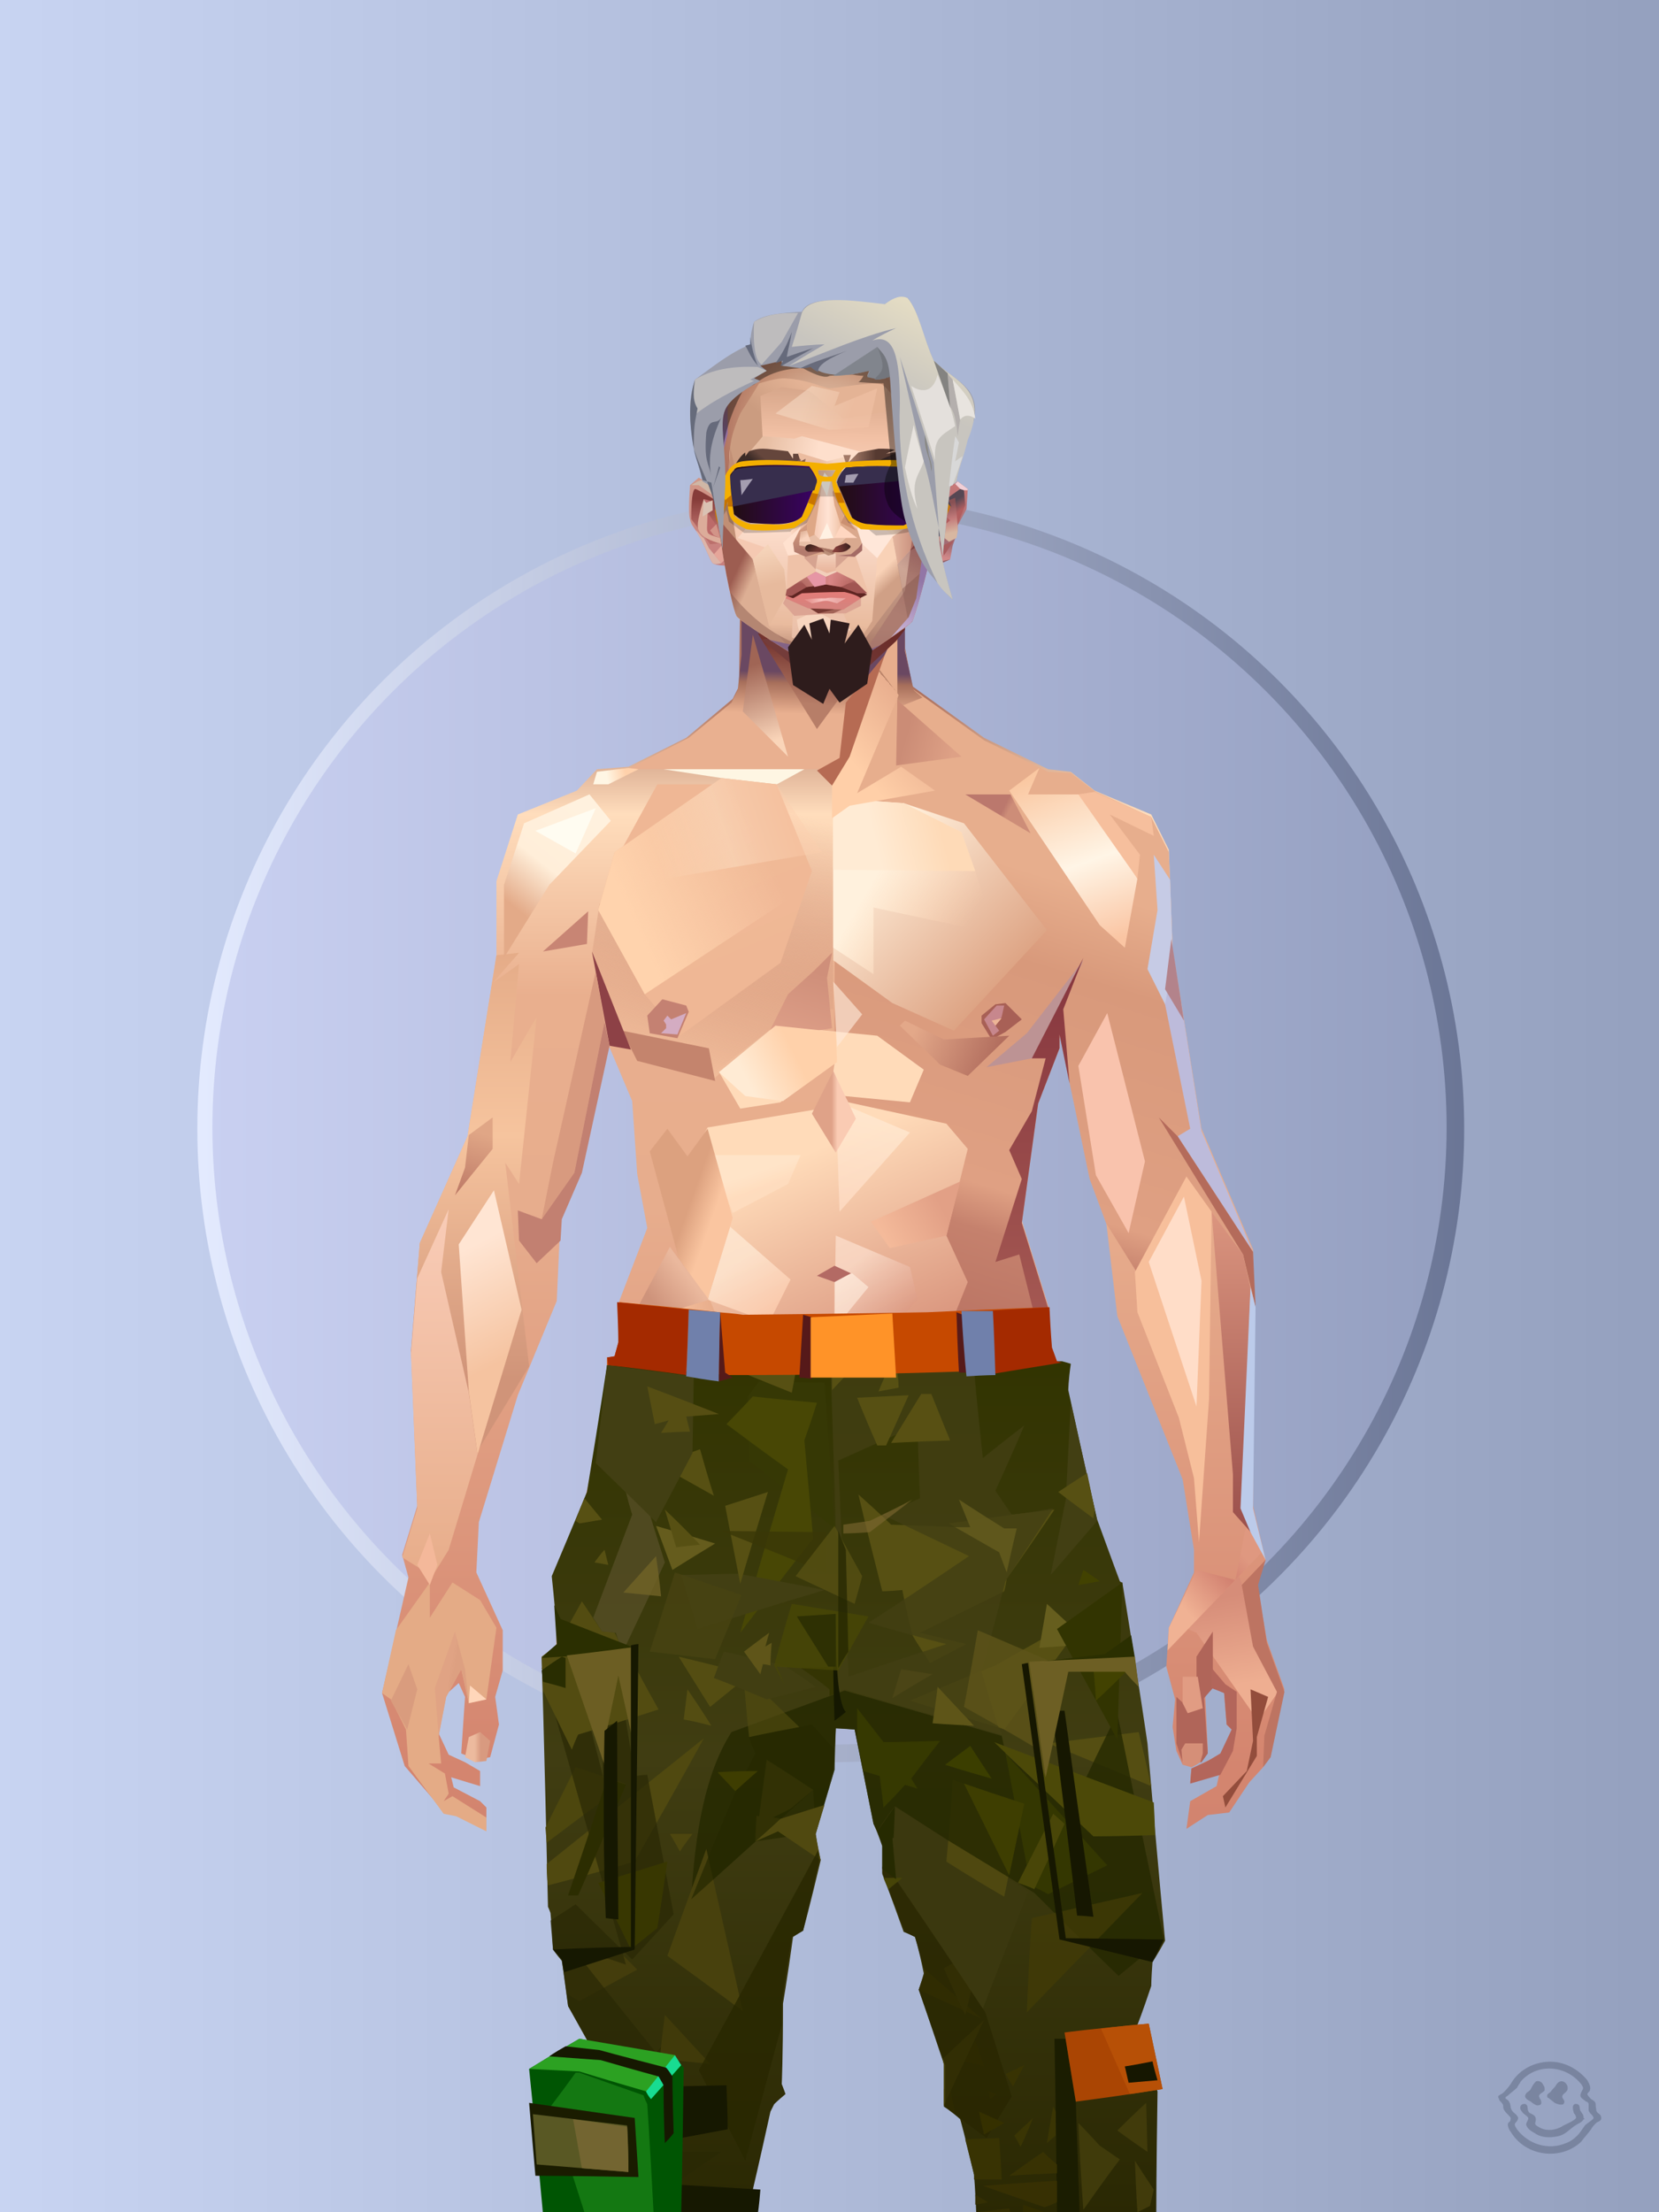 <?xml version="1.0" encoding="UTF-8"?>
<svg width="1320px" height="1760px" viewBox="0 0 1320 1760" version="1.1" xmlns="http://www.w3.org/2000/svg" xmlns:xlink="http://www.w3.org/1999/xlink">
<defs >
<linearGradient x1="0%" y1="41%" x2="100%" y2="41%" id="id-bg-29-Artboard-0">
<stop stop-color="#c8d4f2" offset="0%">
</stop >
<stop stop-color="#94a0be" offset="100%">
</stop >
</linearGradient >
<linearGradient x1="0%" y1="50%" x2="100%" y2="50%" id="id-bg-29-Artboard-1">
<stop stop-color="#e4ebff" offset="0%">
</stop >
<stop stop-color="#6a7595" offset="100%">
</stop >
</linearGradient >
<filter width="106%" height="106%" x="-3%" y="-3%" id="id-bg-29-Artboard-2" filterUnits="objectBoundingBox">
<feGaussianBlur in="SourceGraphic" stdDeviation="10">
</feGaussianBlur >
</filter >
<linearGradient x1="0%" y1="50%" x2="100%" y2="50%" id="id-bg-29-Artboard-3">
<stop stop-color="#c9d0f1" offset="0%">
</stop >
<stop stop-color="#949fc0" offset="100%">
</stop >
</linearGradient >
</defs >
<g stroke="none" stroke-width="1" fill="none" id="id-bg-29-Artboard-4" fill-rule="evenodd">
<g id="id-bg-29-Artboard-5">
<rect fill="url(#id-bg-29-Artboard-0)" width="1320" height="1760" x="0" y="0" id="id-bg-29-Artboard-6">
</rect >
<circle cx="661" cy="898" r="504" fill="url(#id-bg-29-Artboard-1)" id="id-bg-29-Artboard-7" filter="url(#id-bg-29-Artboard-2)">
</circle >
<circle cx="660" cy="897" r="491" fill="url(#id-bg-29-Artboard-3)" id="id-bg-29-Artboard-7">
</circle >
</g >
</g >
<defs >
<linearGradient x1="50%" y1="6%" x2="50%" y2="100%" id="id-male-6.6_base_1-0">
<stop stop-color="#ac705d" offset="0%">
</stop >
<stop stop-color="#ffddbc" offset="8%">
</stop >
<stop stop-color="#e9af8e" offset="20%">
</stop >
<stop stop-color="#e7ad8d" offset="34%">
</stop >
<stop stop-color="#d4856f" offset="71%">
</stop >
<stop stop-color="#c37f6d" offset="100%">
</stop >
</linearGradient >
<linearGradient x1="50%" y1="-10%" x2="50%" y2="84%" id="id-male-6.6_base_1-1">
<stop stop-color="#e0a582" offset="0%">
</stop >
<stop stop-color="#f6c49e" offset="49%">
</stop >
<stop stop-color="#d09479" offset="100%">
</stop >
</linearGradient >
<linearGradient x1="57%" y1="50%" x2="47%" y2="56%" id="id-male-6.6_base_1-2">
<stop stop-color="#e2ad9f" offset="0%">
</stop >
<stop stop-color="#b46d61" offset="100%">
</stop >
</linearGradient >
<linearGradient x1="45%" y1="35%" x2="55%" y2="47%" id="id-male-6.6_base_1-3">
<stop stop-color="#e9ac94" offset="0%">
</stop >
<stop stop-color="#c37f6d" offset="100%">
</stop >
</linearGradient >
<linearGradient x1="54%" y1="31%" x2="47%" y2="81%" id="id-male-6.6_base_1-4">
<stop stop-color="#e7ae8d" offset="0%">
</stop >
<stop stop-color="#d8997b" offset="20%">
</stop >
<stop stop-color="#dfa083" offset="71%">
</stop >
<stop stop-color="#c5816d" offset="81%">
</stop >
<stop stop-color="#bc7665" offset="100%">
</stop >
</linearGradient >
<linearGradient x1="43%" y1="38%" x2="54%" y2="44%" id="id-male-6.6_base_1-5">
<stop stop-color="#e0a384" offset="0%">
</stop >
<stop stop-color="#dda081" offset="100%">
</stop >
</linearGradient >
<linearGradient x1="46%" y1="26%" x2="59%" y2="75%" id="id-male-6.6_base_1-6">
<stop stop-color="#ffdbb9" offset="0%">
</stop >
<stop stop-color="#d7917a" offset="100%">
</stop >
</linearGradient >
<linearGradient x1="50%" y1="41%" x2="49%" y2="66%" id="id-male-6.6_base_1-7">
<stop stop-color="#6a4862" offset="0%">
</stop >
<stop stop-color="#a76f5b" offset="27%">
</stop >
<stop stop-color="#e9b090" offset="100%">
</stop >
</linearGradient >
<linearGradient x1="63%" y1="4%" x2="25%" y2="77%" id="id-male-6.6_base_1-8">
<stop stop-color="#fff1de" offset="0%">
</stop >
<stop stop-color="#ffeed9" offset="56%">
</stop >
<stop stop-color="#e3aa88" offset="100%">
</stop >
</linearGradient >
<linearGradient x1="50%" y1="23%" x2="41%" y2="77%" id="id-male-6.6_base_1-9">
<stop stop-color="#73332e" offset="0%">
</stop >
<stop stop-color="#b77e68" offset="100%">
</stop >
</linearGradient >
<linearGradient x1="47%" y1="22%" x2="55%" y2="89%" id="id-male-6.6_base_1-10">
<stop stop-color="#a06555" offset="0%">
</stop >
<stop stop-color="#fad5b9" offset="100%">
</stop >
</linearGradient >
<linearGradient x1="86%" y1="87%" x2="12%" y2="66%" id="id-male-6.6_base_1-11">
<stop stop-color="#dea186" offset="0%">
</stop >
<stop stop-color="#cb8c76" offset="100%">
</stop >
</linearGradient >
<linearGradient x1="71%" y1="11%" x2="50%" y2="100%" id="id-male-6.6_base_1-12">
<stop stop-color="#be7d66" offset="0%" stop-opacity="0">
</stop >
<stop stop-color="#f1bd9b" offset="100%">
</stop >
</linearGradient >
<linearGradient x1="66%" y1="46%" x2="56%" y2="43%" id="id-male-6.6_base_1-13">
<stop stop-color="#cd8d78" offset="0%">
</stop >
<stop stop-color="#bb786d" offset="100%">
</stop >
</linearGradient >
<linearGradient x1="100%" y1="41%" x2="50%" y2="63%" id="id-male-6.6_base_1-14">
<stop stop-color="#6a2b27" offset="0%">
</stop >
<stop stop-color="#743c3a" offset="100%">
</stop >
</linearGradient >
<linearGradient x1="69%" y1="20%" x2="50%" y2="99%" id="id-male-6.6_base_1-15">
<stop stop-color="#cf8f7a" offset="0%">
</stop >
<stop stop-color="#dd9e87" offset="100%">
</stop >
</linearGradient >
<linearGradient x1="36%" y1="20%" x2="57%" y2="81%" id="id-male-6.6_base_1-16">
<stop stop-color="#f1ba97" offset="0%">
</stop >
<stop stop-color="#efb795" offset="100%">
</stop >
</linearGradient >
<linearGradient x1="26%" y1="83%" x2="92%" y2="50%" id="id-male-6.6_base_1-17">
<stop stop-color="#ffd3ad" offset="0%">
</stop >
<stop stop-color="#ffd3af" offset="100%" stop-opacity="0">
</stop >
</linearGradient >
<linearGradient x1="17%" y1="56%" x2="85%" y2="45%" id="id-male-6.6_base_1-18">
<stop stop-color="#ffebd1" offset="0%" stop-opacity="0">
</stop >
<stop stop-color="#ffe9d0" offset="52%">
</stop >
<stop stop-color="#fccead" offset="100%">
</stop >
</linearGradient >
<linearGradient x1="17%" y1="24%" x2="74%" y2="87%" id="id-male-6.6_base_1-19">
<stop stop-color="#ffedd8" offset="0%">
</stop >
<stop stop-color="#dca181" offset="100%">
</stop >
</linearGradient >
<linearGradient x1="26%" y1="42%" x2="80%" y2="75%" id="id-male-6.6_base_1-20">
<stop stop-color="#fff1dd" offset="0%">
</stop >
<stop stop-color="#ffd4b1" offset="100%" stop-opacity="0">
</stop >
</linearGradient >
<linearGradient x1="29%" y1="56%" x2="77%" y2="50%" id="id-male-6.6_base_1-21">
<stop stop-color="#ffebd4" offset="0%">
</stop >
<stop stop-color="#fedab7" offset="100%">
</stop >
</linearGradient >
<linearGradient x1="74%" y1="24%" x2="34%" y2="74%" id="id-male-6.6_base_1-22">
<stop stop-color="#ba8469" offset="0%">
</stop >
<stop stop-color="#e9af8f" offset="0%">
</stop >
<stop stop-color="#ffcfa8" offset="100%">
</stop >
</linearGradient >
<linearGradient x1="66%" y1="100%" x2="40%" y2="0%" id="id-male-6.6_base_1-23">
<stop stop-color="#fac5a3" offset="0%">
</stop >
<stop stop-color="#fff5e6" offset="46%">
</stop >
<stop stop-color="#fac8a2" offset="100%">
</stop >
</linearGradient >
<linearGradient x1="52%" y1="13%" x2="59%" y2="75%" id="id-male-6.6_base_1-24">
<stop stop-color="#d68d79" offset="0%">
</stop >
<stop stop-color="#eeae91" offset="100%">
</stop >
</linearGradient >
<linearGradient x1="28%" y1="76%" x2="73%" y2="20%" id="id-male-6.6_base_1-25">
<stop stop-color="#f0b294" offset="0%">
</stop >
<stop stop-color="#d28271" offset="67%">
</stop >
<stop stop-color="#df9880" offset="100%">
</stop >
</linearGradient >
<linearGradient x1="50%" y1="0%" x2="50%" y2="100%" id="id-male-6.6_base_1-26">
<stop stop-color="#db957f" offset="0%">
</stop >
<stop stop-color="#9a4f4b" offset="100%">
</stop >
</linearGradient >
<linearGradient x1="66%" y1="59%" x2="24%" y2="66%" id="id-male-6.6_base_1-27">
<stop stop-color="#dea07f" offset="0%">
</stop >
<stop stop-color="#fcc8a5" offset="100%">
</stop >
</linearGradient >
<linearGradient x1="41%" y1="11%" x2="64%" y2="63%" id="id-male-6.6_base_1-28">
<stop stop-color="#ffe6d6" offset="0%">
</stop >
<stop stop-color="#da957e" offset="100%">
</stop >
</linearGradient >
<linearGradient x1="19%" y1="58%" x2="66%" y2="43%" id="id-male-6.6_base_1-29">
<stop stop-color="#ffebd4" offset="0%">
</stop >
<stop stop-color="#ffd1aa" offset="100%">
</stop >
</linearGradient >
<linearGradient x1="73%" y1="50%" x2="30%" y2="53%" id="id-male-6.6_base_1-30">
<stop stop-color="#ffd1ab" offset="0%">
</stop >
<stop stop-color="#fff6e4" offset="100%">
</stop >
</linearGradient >
<linearGradient x1="31%" y1="0%" x2="50%" y2="100%" id="id-male-6.6_base_1-31">
<stop stop-color="#fff1e3" offset="0%">
</stop >
<stop stop-color="#ffeada" offset="100%">
</stop >
</linearGradient >
<linearGradient x1="29%" y1="43%" x2="65%" y2="100%" id="id-male-6.6_base_1-32">
<stop stop-color="#ffe9d4" offset="0%">
</stop >
<stop stop-color="#fecfb1" offset="100%">
</stop >
</linearGradient >
<linearGradient x1="13%" y1="78%" x2="84%" y2="50%" id="id-male-6.6_base_1-33">
<stop stop-color="#f4ba9a" offset="0%">
</stop >
<stop stop-color="#e2a086" offset="100%">
</stop >
</linearGradient >
<linearGradient x1="50%" y1="0%" x2="36%" y2="100%" id="id-male-6.6_base_1-34">
<stop stop-color="#ffebd4" offset="0%">
</stop >
<stop stop-color="#ffddc6" offset="100%">
</stop >
</linearGradient >
<linearGradient x1="50%" y1="28%" x2="64%" y2="55%" id="id-male-6.6_base_1-35">
<stop stop-color="#ffe7cd" offset="0%">
</stop >
<stop stop-color="#ffddc0" offset="100%">
</stop >
</linearGradient >
<linearGradient x1="40%" y1="55%" x2="62%" y2="71%" id="id-male-6.6_base_1-36">
<stop stop-color="#dca17f" offset="0%">
</stop >
<stop stop-color="#fac5a0" offset="100%">
</stop >
</linearGradient >
<linearGradient x1="9%" y1="37%" x2="88%" y2="55%" id="id-male-6.6_base_1-37">
<stop stop-color="#e3a889" offset="0%">
</stop >
<stop stop-color="#b36f5f" offset="100%">
</stop >
</linearGradient >
<linearGradient x1="62%" y1="19%" x2="50%" y2="100%" id="id-male-6.6_base_1-38">
<stop stop-color="#e0a686" offset="0%">
</stop >
<stop stop-color="#bf7c68" offset="100%">
</stop >
</linearGradient >
<linearGradient x1="45%" y1="18%" x2="51%" y2="67%" id="id-male-6.6_base_1-39">
<stop stop-color="#ffe5d3" offset="0%">
</stop >
<stop stop-color="#f5c3a0" offset="100%">
</stop >
</linearGradient >
<linearGradient x1="50%" y1="0%" x2="50%" y2="100%" id="id-male-6.6_base_1-40">
<stop stop-color="#f9ccb7" offset="0%">
</stop >
<stop stop-color="#e7ad8a" offset="100%">
</stop >
</linearGradient >
<linearGradient x1="45%" y1="50%" x2="58%" y2="50%" id="id-male-6.6_base_1-41">
<stop stop-color="#dfa288" offset="0%">
</stop >
<stop stop-color="#facbb3" offset="100%">
</stop >
</linearGradient >
<linearGradient x1="33%" y1="74%" x2="77%" y2="42%" id="id-male-6.6_base_1-42">
<stop stop-color="#ce937b" offset="0%">
</stop >
<stop stop-color="#eab89d" offset="100%">
</stop >
</linearGradient >
<linearGradient x1="63%" y1="59%" x2="38%" y2="59%" id="id-male-6.6_base_1-43">
<stop stop-color="#d89a80" offset="0%">
</stop >
<stop stop-color="#ecba9e" offset="100%">
</stop >
</linearGradient >
<linearGradient x1="50%" y1="0%" x2="50%" y2="100%" id="id-male-6.6_base_1-44">
<stop stop-color="#d08c74" offset="0%">
</stop >
<stop stop-color="#df9a83" offset="100%">
</stop >
</linearGradient >
<linearGradient x1="47%" y1="47%" x2="53%" y2="50%" id="id-male-6.6_base_1-45">
<stop stop-color="#fde1cd" offset="0%">
</stop >
<stop stop-color="#d68f79" offset="100%">
</stop >
</linearGradient >
<linearGradient x1="50%" y1="0%" x2="50%" y2="100%" id="id-male-6.6_base_1-46">
<stop stop-color="#e29a83" offset="0%">
</stop >
<stop stop-color="#dd947e" offset="100%">
</stop >
</linearGradient >
<linearGradient x1="50%" y1="0%" x2="53%" y2="50%" id="id-male-6.6_base_1-47">
<stop stop-color="#dd9785" offset="0%">
</stop >
<stop stop-color="#f3d9c6" offset="100%">
</stop >
</linearGradient >
<linearGradient x1="0%" y1="55%" x2="99%" y2="55%" id="id-male-6.6_base_1-48">
<stop stop-color="#dfa59a" offset="0%">
</stop >
<stop stop-color="#d3938d" offset="100%">
</stop >
</linearGradient >
<linearGradient x1="50%" y1="0%" x2="50%" y2="100%" id="id-male-6.6_base_1-49">
<stop stop-color="#f0cab1" offset="0%">
</stop >
<stop stop-color="#dc907e" offset="100%">
</stop >
</linearGradient >
<linearGradient x1="49%" y1="20%" x2="52%" y2="96%" id="id-male-6.6_base_1-50">
<stop stop-color="#dd9285" offset="0%">
</stop >
<stop stop-color="#d88d79" offset="100%">
</stop >
</linearGradient >
<linearGradient x1="50%" y1="0%" x2="50%" y2="100%" id="id-male-6.6_base_1-51">
<stop stop-color="#86363e" offset="0%">
</stop >
<stop stop-color="#b46a5d" offset="100%">
</stop >
</linearGradient >
<linearGradient x1="33%" y1="47%" x2="59%" y2="56%" id="id-male-6.6_base_1-52">
<stop stop-color="#f6bd9d" offset="0%">
</stop >
<stop stop-color="#d48673" offset="100%">
</stop >
</linearGradient >
</defs >
<g transform="translate(304,473)" id="id-male-6.6_base_1-53">
<polygon points="174 662 139 824 137 906 146 1082 171 1154 176 1211 174 1230 175 1284 287 1284 284 1265 308 1195 306 1124 345 952 343 912 353 879 362 881 371 877 383 904 391 970 434 1079 457 1202 475 1252 475 1284 596 1284 600 1225 591 1146 609 1103 612 997 596 842 545 671 539 640 528 606 531 569 509 498 522 403 539 360 539 348 563 464 576 498 585 574 637 704 646 760 646 778 626 822 624 853 631 879 629 901 632 920 637 931 647 931 657 920 655 877 659 867 670 874 672 899 676 903 667 923 644 934 643 945 666 939 664 948 643 960 640 982 657 971 674 969 690 945 701 933 704 926 707 923 713 892 718 871 704 832 696 786 703 768 693 725 693 521 652 425 629 282 626 203 612 175 567 156 548 141 530 139 479 114 422 73 416 42 415 1 285 0 284 73 279 83 242 114 196 137 171 139 155 156 108 175 91 228 91 287 68 431 30 516 23 602 28 725 16 764 21 782 0 874 18 932 49 968 59 970 83 982 83 965 78 960 57 949 55 941 78 948 78 936 66 929 53 923 45 906 51 875 61 866 66 877 63 922 75 927 86 925 93 899 90 877 96 856 96 824 75 778 77 738 108 637 139 562 142 495 159 458 180 358 199 403 203 461 211 504 188 564 191 608" fill="url(#id-male-6.6_base_1-0)" id="id-male-6.6_base_1-54">
</polygon >
<polygon points="91 287 68 431 30 516 23 602 72 688 117 614 98 452 109 469 123 336 102 372 109 294 88 309 109 285" fill="url(#id-male-6.6_base_1-1)" id="id-male-6.6_base_1-54">
</polygon >
<polygon points="383 906 391 972 434 1081 457 1204 475 1254 475 1287 596 1287 600 1226 591 1148 609 1105 612 999 602 904 584 908 584 846 535 683 456 705 382 878" fill="url(#id-male-6.6_base_1-2)" id="id-male-6.6_base_1-54">
</polygon >
<polygon points="137 907 146 1083 171 1156 176 1212 174 1232 175 1286 175 1287 287 1287 284 1266 308 1197 306 1126 345 954 343 923 293 814 263 724 247 711" fill="url(#id-male-6.6_base_1-3)" id="id-male-6.6_base_1-54">
</polygon >
<polygon points="545 673 539 641 528 608 531 571 509 500 522 405 539 361 539 350 563 465 576 500 601 540 660 491 688 529 652 427 629 283 626 205 612 177 568 157 548 142 530 141 479 116 422 75 416 44 415 3 360 3 360 715 462 724" fill="url(#id-male-6.6_base_1-4)" id="id-male-6.6_base_1-54">
</polygon >
<polygon points="83 984 59 972 49 970 21 932 19 903 7 879 0 874 11 824 38 786 38 814 56 786 78 800 91 822 83 879 69 882 63 855 51 877 45 908 47 930 37 930 50 938 53 954 49 960 56 956 83 973" fill="#e4ab86" id="id-male-6.6_base_1-59">
</polygon >
<polygon points="66 855 69 882 63 855 51 877 45 908 42 870 58 825" fill="url(#id-male-6.6_base_1-5)" id="id-male-6.6_base_1-59">
</polygon >
<polygon points="83 879 69 882 70 868" fill="#ffd6ba" id="id-male-6.6_base_1-59">
</polygon >
<polygon points="481 376 513 349 558 291 522 368" fill="#bd9394" id="id-male-6.6_base_1-62">
</polygon >
<polygon points="313 697 260 560 246 448 259 424 355 408 361 366 317 404 285 409 267 378 313 343 394 351 431 378 420 404 368 399 371 404 449 421 466 441 449 510 466 547 406 697 358 717" fill="url(#id-male-6.6_base_1-6)" id="id-male-6.6_base_1-63">
</polygon >
<polygon points="410 90 430 82 423 76 416 45 416 7 286 9 286 48 283 76 278 86 244 114 195 139 366 139 390 70 410 26" fill="url(#id-male-6.6_base_1-7)" id="id-male-6.6_base_1-64">
</polygon >
<polygon points="182 180 133 231 97 289 97 231 113 182 165 159" fill="url(#id-male-6.6_base_1-8)" id="id-male-6.6_base_1-65">
</polygon >
<polygon points="346 107 384 55 409 31 414 23 299 31" fill="url(#id-male-6.6_base_1-9)" id="id-male-6.6_base_1-66">
</polygon >
<polygon points="287 93 295 32 323 129" fill="url(#id-male-6.6_base_1-10)" id="id-male-6.6_base_1-67">
</polygon >
<polygon points="336 139 314 151 270 146 224 139" fill="#fef6e3" id="id-male-6.6_base_1-68">
</polygon >
<polygon points="410 84 409 136 461 129" fill="url(#id-male-6.6_base_1-11)" id="id-male-6.6_base_1-69">
</polygon >
<polygon points="173 246 167 286 191 351 263 386 328 330 359 330 359 152 348 139 336 139 309 152" fill="url(#id-male-6.6_base_1-12)" id="id-male-6.6_base_1-70">
</polygon >
<polygon points="464 159 516 190 500 159" fill="url(#id-male-6.6_base_1-13)" id="id-male-6.6_base_1-71">
</polygon >
<polygon points="302 36 346 72 382 62 409 37 416 28 416 13" fill="url(#id-male-6.6_base_1-14)" id="id-male-6.6_base_1-72">
</polygon >
<polygon points="263 151 191 202 219 151" fill="#efb795" id="id-male-6.6_base_1-73">
</polygon >
<polygon points="154 206 170 170 122 188" fill="#fffcf1" id="id-male-6.6_base_1-74">
</polygon >
<polygon points="358 285 344 299 323 318 305 354 358 345 354 305" fill="url(#id-male-6.6_base_1-15)" id="id-male-6.6_base_1-75">
</polygon >
<polygon points="260 361 265 387 203 371 191 347" fill="#c4846d" id="id-male-6.6_base_1-76">
</polygon >
<polygon points="198 362 181 359 167 284" fill="#8d4146" id="id-male-6.6_base_1-77">
</polygon >
<polygon points="477 341 477 335 488 326 496 325 509 338 496 348 485 354" fill="#a86056" id="id-male-6.6_base_1-78">
</polygon >
<polygon points="314 151 342 220 317 293 237 351 209 318 172 251 185 205 270 146" fill="url(#id-male-6.6_base_1-16)" id="id-male-6.6_base_1-79">
</polygon >
<polygon points="314 151 330 238 209 318 172 251 185 205 270 146" fill="url(#id-male-6.6_base_1-17)" id="id-male-6.6_base_1-79">
</polygon >
<polygon points="314 151 350 205 220 227 185 205 270 146" fill="url(#id-male-6.6_base_1-18)" opacity="0.369" id="id-male-6.6_base_1-79">
</polygon >
<polygon points="211 335 223 322 242 327 244 332 235 353 213 349" fill="#c48172" id="id-male-6.6_base_1-82">
</polygon >
<polygon points="224 339 226 342 226 345 222 349 235 350 242 333 230 338 227 335" fill="#d4acc2" id="id-male-6.6_base_1-83">
</polygon >
<polygon points="488 343 491 347 486 351 479 338 489 327 495 327 493 336" fill="#c7878d" id="id-male-6.6_base_1-84">
</polygon >
<polygon points="485 339 488 343 493 337" fill="#edb596" id="id-male-6.6_base_1-85">
</polygon >
<polygon points="359 162 359 291 406 325 455 347 529 267 463 182 415 166" fill="url(#id-male-6.6_base_1-19)" id="id-male-6.6_base_1-86">
</polygon >
<polygon points="359 178 359 281 391 302 391 249 489 270 461 189 415 166" fill="url(#id-male-6.6_base_1-20)" id="id-male-6.6_base_1-86">
</polygon >
<polygon points="359 178 359 219 472 220 461 189 415 166 371 163" fill="url(#id-male-6.6_base_1-21)" id="id-male-6.6_base_1-86">
</polygon >
<polygon points="358 178 372 168 440 156 413 137 378 158 411 80 396 60 358 146" fill="url(#id-male-6.6_base_1-22)" id="id-male-6.6_base_1-89">
</polygon >
<polygon points="346 140 358 152 372 129 400 48 369 86 364 130" fill="#b66b53" id="id-male-6.6_base_1-90">
</polygon >
<polygon points="591 281 601 226 559 159 514 159 523 138 499 156 571 263" fill="url(#id-male-6.6_base_1-23)" id="id-male-6.6_base_1-91">
</polygon >
<polygon points="609 298 626 332 629 285 627 227 614 207 617 251" fill="#c6cbe5" id="id-male-6.6_base_1-92">
</polygon >
<polygon points="554 159 567 157 612 177 614 192 579 175 603 207 601 226" fill="#f6bf9d" id="id-male-6.6_base_1-93">
</polygon >
<polygon points="641 823 648 826 697 896 713 873 682 781" fill="url(#id-male-6.6_base_1-24)" id="id-male-6.6_base_1-94">
</polygon >
<polygon points="625 840 700 762 688 738 679 784 648 776 626 822" fill="url(#id-male-6.6_base_1-25)" id="id-male-6.6_base_1-94">
</polygon >
<polygon points="648 862 648 845 661 825 661 870 654 878 657 922 652 929 637 929 632 914 632 893 632 877 644 888" fill="#b06559" id="id-male-6.6_base_1-96">
</polygon >
<polygon points="554 375 577 333 607 451 594 508 568 462" fill="#f9c3ad" id="id-male-6.6_base_1-97">
</polygon >
<polygon points="623 326 643 425 633 431 693 523 652 427 636 326 625 315" fill="#bdbbdb" id="id-male-6.6_base_1-98">
</polygon >
<polygon points="628 274 638 339 623 314" fill="#b3838b" id="id-male-6.6_base_1-99">
</polygon >
<polygon points="693 523 695 567 685 525 618 416 633 431" fill="#b46b5b" id="id-male-6.6_base_1-100">
</polygon >
<polygon points="640 463 599 539 601 571 634 655 646 703 650 754 658 640 660 491" fill="#f7bf9b" id="id-male-6.6_base_1-101">
</polygon >
<polygon points="610 531 648 646 652 546 638 479" fill="#ffddc8" id="id-male-6.6_base_1-101">
</polygon >
<polygon points="693 748 677 730 677 700 660 491 685 525 691 552 684 727" fill="url(#id-male-6.6_base_1-26)" id="id-male-6.6_base_1-103">
</polygon >
<polygon points="691 746 703 768 693 727 695 567 691 551 683 727" fill="#bccbea" id="id-male-6.6_base_1-104">
</polygon >
<polygon points="260 559 310 683 355 716 263 713 238 685 195 582" fill="url(#id-male-6.6_base_1-27)" id="id-male-6.6_base_1-105">
</polygon >
<polygon points="637 931 636 919 639 914 653 914 653 922 651 929 648 931 644 933" fill="#d58f78" id="id-male-6.6_base_1-106">
</polygon >
<polygon points="637 861 637 882 641 890 653 886 649 861" fill="#e19c83" id="id-male-6.6_base_1-107">
</polygon >
<polygon points="691 871 693 912 688 936 669 956 671 965 696 924 696 909 705 877" fill="#934d3c" id="id-male-6.6_base_1-108">
</polygon >
<polygon points="703 768 684 788 693 837 712 873 702 908 701 933 707 925 718 873 704 834 697 788" fill="#bd7462" id="id-male-6.6_base_1-109">
</polygon >
<polygon points="667 939 643 946 644 934 657 928 667 922 676 903 672 899 670 874 660 870 660 854 671 867 680 873 680 902 677 920" fill="#b3665b" id="id-male-6.6_base_1-110">
</polygon >
<polygon points="361 510 359 634 426 561 420 535" fill="url(#id-male-6.6_base_1-28)" opacity="0.626" id="id-male-6.6_base_1-111">
</polygon >
<polygon points="319 403 289 399 268 380 313 343 361 348 362 372" fill="url(#id-male-6.6_base_1-29)" id="id-male-6.6_base_1-112">
</polygon >
<polygon points="171 141 168 151 180 151 204 139 196 138" fill="url(#id-male-6.6_base_1-30)" id="id-male-6.6_base_1-113">
</polygon >
<polygon points="359 308 362 360 382 334" fill="#ffe9d9" opacity="0.625" id="id-male-6.6_base_1-114">
</polygon >
<polygon points="360 546 360 584 387 551 374 540" fill="url(#id-male-6.6_base_1-31)" opacity="0.626" id="id-male-6.6_base_1-115">
</polygon >
<polygon points="346 542 360 547 373 540 360 534" fill="#b36a64" id="id-male-6.6_base_1-116">
</polygon >
<polygon points="325 545 277 503 259 561 308 579" fill="url(#id-male-6.6_base_1-32)" opacity="0.758" id="id-male-6.6_base_1-117">
</polygon >
<polygon points="389 499 460 467 449 510 404 520" fill="url(#id-male-6.6_base_1-33)" id="id-male-6.6_base_1-118">
</polygon >
<polygon points="364 491 361 403 420 428" fill="url(#id-male-6.6_base_1-34)" opacity="0.758" id="id-male-6.6_base_1-119">
</polygon >
<polygon points="262 446 333 446 323 469 279 492" fill="url(#id-male-6.6_base_1-35)" opacity="0.758" id="id-male-6.6_base_1-120">
</polygon >
<polygon points="259 425 279 496 259 561 236 528 213 443 227 425 243 447" fill="url(#id-male-6.6_base_1-36)" id="id-male-6.6_base_1-121">
</polygon >
<polygon points="412 343 444 374 466 383 499 351 447 354 416 339" fill="url(#id-male-6.6_base_1-37)" id="id-male-6.6_base_1-122">
</polygon >
<polygon points="164 252 163 278 128 284" fill="#c88574" id="id-male-6.6_base_1-123">
</polygon >
<polygon points="58 478 88 441 88 416 69 430 66 456" fill="url(#id-male-6.6_base_1-38)" id="id-male-6.6_base_1-124">
</polygon >
<polygon points="76 684 69 634 61 517 89 474 111 569" fill="url(#id-male-6.6_base_1-39)" id="id-male-6.6_base_1-125">
</polygon >
<polygon points="53 489 47 539 69 635 76 684 53 760 40 781 16 766 28 727 23 604 28 544" fill="url(#id-male-6.6_base_1-40)" id="id-male-6.6_base_1-126">
</polygon >
<polygon points="136 452 127 497 153 460 177 340 170 300" fill="#d89a7f" id="id-male-6.6_base_1-127">
</polygon >
<polygon points="181 359 159 460 143 497 142 514 123 532 109 514 108 490 127 497 153 460 177 340" fill="#c28071" id="id-male-6.6_base_1-127">
</polygon >
<polygon points="38 747 28 772 38 788 44 772" fill="#f4b89a" id="id-male-6.6_base_1-129">
</polygon >
<polygon points="359 379 342 413 361 444 377 417" fill="url(#id-male-6.6_base_1-41)" id="id-male-6.6_base_1-130">
</polygon >
<polygon points="196 581 260 561 229 519" fill="url(#id-male-6.6_base_1-42)" id="id-male-6.6_base_1-131">
</polygon >
<polygon points="74 929 66 925 69 909 78 905 86 912 83 928" fill="url(#id-male-6.6_base_1-43)" id="id-male-6.6_base_1-132">
</polygon >
<polygon points="20 903 7 880 21 851 28 871" fill="#d99c7e" id="id-male-6.6_base_1-133">
</polygon >
<polygon points="218 1123 203 1040 191 913 171 1090 182 1169 230 1208 261 1237 270 1213 234 1175 212 1157 272 1191 281 1169" fill="url(#id-male-6.6_base_1-44)" opacity="0.808" id="id-male-6.6_base_1-134">
</polygon >
<polygon points="182 1207 181 1155 213 1106 236 1166 230 1210" fill="#ebac8e" id="id-male-6.6_base_1-135">
</polygon >
<polygon points="187 902 211 1137 227 1161 275 1187 299 1137 272 1009 299 918 269 791 211 836" fill="url(#id-male-6.6_base_1-45)" id="id-male-6.6_base_1-136">
</polygon >
<polygon points="288 1079 311 1040 311 942 295 903 264 1019 275 1188 301 1137" fill="url(#id-male-6.6_base_1-46)" id="id-male-6.6_base_1-137">
</polygon >
<polygon points="584 908 604 1008 608 1106 614 998 599 887" fill="#cedafa" id="id-male-6.6_base_1-138">
</polygon >
<polygon points="430 886 488 1140 535 1115 561 925 566 886 536 816 500 786" fill="url(#id-male-6.6_base_1-47)" opacity="0.792" id="id-male-6.6_base_1-139">
</polygon >
<polygon points="581 921 588 1011 584 1112 576 1162 544 1046 566 886" fill="url(#id-male-6.6_base_1-48)" id="id-male-6.6_base_1-140">
</polygon >
<polygon points="561 1247 518 1200 472 1112 494 931 505 931 594 1188 579 1244" fill="url(#id-male-6.6_base_1-49)" id="id-male-6.6_base_1-141">
</polygon >
<polygon points="531 1221 539 1263 536 1269 516 1287 509 1287 500 1263 513 1199 488 1226 462 1170 472 1101 427 1010 398 877 469 771 518 739 536 818 500 787 433 890 477 1078 534 1212" fill="url(#id-male-6.6_base_1-50)" id="id-male-6.6_base_1-142">
</polygon >
<polygon points="321 1058 284 852 258 721 266 733 371 879 362 883 354 881 343 914 345 954" fill="#d38b73" id="id-male-6.6_base_1-143">
</polygon >
<polygon points="429 1068 424 875 536 705 454 704 380 865 384 906 391 972" fill="#cd887e" opacity="0.394" id="id-male-6.6_base_1-144">
</polygon >
<polygon points="175 1262 194 1287 206 1287 225 1226 213 1249 175 1221 174 1232" fill="#eeaf93" id="id-male-6.6_base_1-145">
</polygon >
<polygon points="528 1227 554 1234 569 1169 549 1168" fill="#ebb5a6" id="id-male-6.6_base_1-146">
</polygon >
<polygon points="546 678 545 672 539 641 528 608 531 571 509 500 522 405 539 361 539 350 547 389 542 330 558 289 517 369 528 369 517 411 499 442 509 465 488 531 507 525 522 585 449 724" fill="url(#id-male-6.6_base_1-51)" id="id-male-6.6_base_1-54">
</polygon >
<polygon points="402 722 490 609 522 585 449 723" fill="#d38673" id="id-male-6.6_base_1-148">
</polygon >
<polygon points="174 664 139 826 137 907 139 937 238 690 352 886 354 881 362 883 371 879 383 906 471 773 548 712 596 844 545 673 539 641 478 697 449 723 278 705 232 657 188 566 191 610" fill="url(#id-male-6.6_base_1-52)" id="id-male-6.6_base_1-54">
</polygon >
<polygon points="189 616 211 620 190 586 190 609" fill="#c4846d" id="id-male-6.6_base_1-150">
</polygon >
<polygon points="139 836 225 709 167 697 139 826" fill="#e2a58b" id="id-male-6.6_base_1-151">
</polygon >
<polygon points="518 734 596 843 547 678" fill="#d0816e" id="id-male-6.6_base_1-152">
</polygon >
<polygon points="415 778 447 726 314 744 329 762" fill="#ce8b73" opacity="0.52" id="id-male-6.6_base_1-54">
</polygon >
<polygon points="411 685 463 666 456 573" fill="#a05a5c" id="id-male-6.6_base_1-154">
</polygon >
</g >
<defs >
<linearGradient x1="53%" y1="5%" x2="47%" y2="91%" id="id-male-6.8_face_1-0">
<stop stop-color="#c67878" offset="0%">
</stop >
<stop stop-color="#a26c74" offset="82%">
</stop >
<stop stop-color="#d18888" offset="100%">
</stop >
</linearGradient >
<linearGradient x1="62%" y1="61%" x2="50%" y2="36%" id="id-male-6.8_face_1-1">
<stop stop-color="#b15e5f" offset="0%">
</stop >
<stop stop-color="#564753" offset="100%">
</stop >
</linearGradient >
<linearGradient x1="50%" y1="13%" x2="57%" y2="81%" id="id-male-6.8_face_1-2">
<stop stop-color="#885154" offset="0%">
</stop >
<stop stop-color="#c27a7a" offset="52%">
</stop >
<stop stop-color="#d8b7a1" offset="100%">
</stop >
</linearGradient >
<linearGradient x1="50%" y1="0%" x2="54%" y2="88%" id="id-male-6.8_face_1-3">
<stop stop-color="#d19787" offset="0%">
</stop >
<stop stop-color="#c8807e" offset="100%">
</stop >
</linearGradient >
<linearGradient x1="36%" y1="75%" x2="36%" y2="18%" id="id-male-6.8_face_1-4">
<stop stop-color="#bb6f6b" offset="0%">
</stop >
<stop stop-color="#863c39" offset="100%">
</stop >
</linearGradient >
<linearGradient x1="50%" y1="2%" x2="48%" y2="96%" id="id-male-6.8_face_1-5">
<stop stop-color="#ead0bc" offset="0%">
</stop >
<stop stop-color="#cb9b7f" offset="11%">
</stop >
<stop stop-color="#f2c1a5" offset="33%">
</stop >
<stop stop-color="#ffe2d3" offset="58%">
</stop >
<stop stop-color="#e9bb9e" offset="93%">
</stop >
<stop stop-color="#c3957f" offset="100%">
</stop >
</linearGradient >
<linearGradient x1="62%" y1="37%" x2="30%" y2="59%" id="id-male-6.8_face_1-6">
<stop stop-color="#e4b395" offset="0%">
</stop >
<stop stop-color="#cb9c80" offset="100%">
</stop >
</linearGradient >
<linearGradient x1="12%" y1="48%" x2="58%" y2="51%" id="id-male-6.8_face_1-7">
<stop stop-color="#e7bea3" offset="0%">
</stop >
<stop stop-color="#fedfcc" offset="100%">
</stop >
</linearGradient >
<linearGradient x1="76%" y1="54%" x2="27%" y2="47%" id="id-male-6.8_face_1-8">
<stop stop-color="#f2c4a7" offset="0%">
</stop >
<stop stop-color="#f6dcc5" offset="100%">
</stop >
</linearGradient >
<radialGradient cx="50%" cy="59%" r="65%" id="id-male-6.8_face_1-9" fx="50%" fy="59%" gradientTransform="translate(0.5,0.593) scale(0.791,1) rotate(-143) translate(-0.5,-0.593)">
<stop stop-color="#f0d7bf" offset="0%">
</stop >
<stop stop-color="#c38f74" offset="66%">
</stop >
<stop stop-color="#a46254" offset="100%">
</stop >
</radialGradient >
<linearGradient x1="69%" y1="50%" x2="50%" y2="60%" id="id-male-6.8_face_1-10">
<stop stop-color="#dbab94" offset="0%">
</stop >
<stop stop-color="#ffe3ce" offset="100%">
</stop >
</linearGradient >
<radialGradient cx="50%" cy="50%" r="44%" id="id-male-6.8_face_1-11" fx="50%" fy="50%" gradientTransform="translate(0.5,0.5) scale(0.696,1) rotate(-57) scale(1,3) translate(-0.5,-0.5)">
<stop stop-color="#b37864" offset="0%" stop-opacity="0">
</stop >
<stop stop-color="#efd3bc" offset="100%">
</stop >
</radialGradient >
<linearGradient x1="0%" y1="58%" x2="50%" y2="58%" id="id-male-6.8_face_1-12">
<stop stop-color="#e4b69f" offset="0%">
</stop >
<stop stop-color="#c88f7c" offset="100%">
</stop >
</linearGradient >
<linearGradient x1="49%" y1="83%" x2="53%" y2="51%" id="id-male-6.8_face_1-13">
<stop stop-color="#c6938b" offset="0%">
</stop >
<stop stop-color="#945a53" offset="100%">
</stop >
</linearGradient >
<linearGradient x1="66%" y1="68%" x2="19%" y2="50%" id="id-male-6.8_face_1-14">
<stop stop-color="#d4a995" offset="0%">
</stop >
<stop stop-color="#a9705c" offset="100%">
</stop >
</linearGradient >
<linearGradient x1="48%" y1="37%" x2="33%" y2="25%" id="id-male-6.8_face_1-15">
<stop stop-color="#ddaf94" offset="0%">
</stop >
<stop stop-color="#9d5d51" offset="100%">
</stop >
</linearGradient >
<linearGradient x1="46%" y1="6%" x2="50%" y2="50%" id="id-male-6.8_face_1-16">
<stop stop-color="#f5d3b9" offset="0%">
</stop >
<stop stop-color="#e7ba9d" offset="100%">
</stop >
</linearGradient >
<linearGradient x1="50%" y1="33%" x2="57%" y2="50%" id="id-male-6.8_face_1-17">
<stop stop-color="#f9d2b7" offset="0%">
</stop >
<stop stop-color="#d0a086" offset="100%">
</stop >
</linearGradient >
<linearGradient x1="50%" y1="26%" x2="42%" y2="54%" id="id-male-6.8_face_1-18">
<stop stop-color="#875053" offset="0%">
</stop >
<stop stop-color="#81534d" offset="100%" stop-opacity="0.569">
</stop >
</linearGradient >
<linearGradient x1="46%" y1="100%" x2="55%" y2="55%" id="id-male-6.8_face_1-19">
<stop stop-color="#c4aed2" offset="0%">
</stop >
<stop stop-color="#9276a6" offset="100%">
</stop >
</linearGradient >
<linearGradient x1="54%" y1="12%" x2="47%" y2="56%" id="id-male-6.8_face_1-20">
<stop stop-color="#a46151" offset="0%">
</stop >
<stop stop-color="#9370a0" offset="100%">
</stop >
</linearGradient >
<linearGradient x1="50%" y1="0%" x2="50%" y2="100%" id="id-male-6.8_face_1-21">
<stop stop-color="#f4d2bf" offset="0%">
</stop >
<stop stop-color="#e8b399" offset="100%">
</stop >
</linearGradient >
<linearGradient x1="5%" y1="65%" x2="100%" y2="65%" id="id-male-6.8_face_1-22">
<stop stop-color="#fcd9c4" offset="0%">
</stop >
<stop stop-color="#e0a88c" offset="28%">
</stop >
<stop stop-color="#dea786" offset="67%">
</stop >
<stop stop-color="#ffe3d1" offset="100%">
</stop >
</linearGradient >
<linearGradient x1="66%" y1="91%" x2="52%" y2="64%" id="id-male-6.8_face_1-23">
<stop stop-color="#d9a98f" offset="0%">
</stop >
<stop stop-color="#dea786" offset="100%">
</stop >
</linearGradient >
<linearGradient x1="70%" y1="50%" x2="41%" y2="50%" id="id-male-6.8_face_1-24">
<stop stop-color="#f6d4bc" offset="0%">
</stop >
<stop stop-color="#ebbca0" offset="100%">
</stop >
</linearGradient >
<linearGradient x1="100%" y1="50%" x2="0%" y2="50%" id="id-male-6.8_face_1-25">
<stop stop-color="#f1c4a8" offset="0%">
</stop >
<stop stop-color="#ffe3d4" offset="48%">
</stop >
<stop stop-color="#f5cab4" offset="100%">
</stop >
</linearGradient >
<linearGradient x1="38%" y1="14%" x2="50%" y2="79%" id="id-male-6.8_face_1-26">
<stop stop-color="#d29a7e" offset="0%">
</stop >
<stop stop-color="#b37b6d" offset="100%">
</stop >
</linearGradient >
<linearGradient x1="3%" y1="0%" x2="50%" y2="66%" id="id-male-6.8_face_1-27">
<stop stop-color="#d8a88d" offset="0%">
</stop >
<stop stop-color="#f9d3bd" offset="100%">
</stop >
</linearGradient >
<linearGradient x1="17%" y1="40%" x2="69%" y2="60%" id="id-male-6.8_face_1-28">
<stop stop-color="#40241e" offset="0%">
</stop >
<stop stop-color="#703832" offset="100%">
</stop >
</linearGradient >
<linearGradient x1="100%" y1="50%" x2="16%" y2="64%" id="id-male-6.8_face_1-29">
<stop stop-color="#351e1c" offset="0%">
</stop >
<stop stop-color="#843f3b" offset="100%">
</stop >
</linearGradient >
<linearGradient x1="22%" y1="62%" x2="87%" y2="62%" id="id-male-6.8_face_1-30">
<stop stop-color="#b07c62" offset="0%">
</stop >
<stop stop-color="#d3a790" offset="43%">
</stop >
<stop stop-color="#daa88a" offset="100%">
</stop >
</linearGradient >
<linearGradient x1="13%" y1="69%" x2="100%" y2="69%" id="id-male-6.8_face_1-31">
<stop stop-color="#d8a88b" offset="0%">
</stop >
<stop stop-color="#f5d2bc" offset="48%">
</stop >
<stop stop-color="#daa88a" offset="100%">
</stop >
</linearGradient >
<linearGradient x1="0%" y1="65%" x2="78%" y2="65%" id="id-male-6.8_face_1-32">
<stop stop-color="#e4b7a1" offset="0%">
</stop >
<stop stop-color="#af785e" offset="100%">
</stop >
</linearGradient >
<linearGradient x1="50%" y1="42%" x2="33%" y2="50%" id="id-male-6.8_face_1-33">
<stop stop-color="#65463c" offset="0%">
</stop >
<stop stop-color="#3c2b26" offset="100%">
</stop >
</linearGradient >
<linearGradient x1="11%" y1="36%" x2="44%" y2="36%" id="id-male-6.8_face_1-34">
<stop stop-color="#a37a68" offset="0%">
</stop >
<stop stop-color="#563a31" offset="100%">
</stop >
</linearGradient >
<linearGradient x1="40%" y1="50%" x2="89%" y2="54%" id="id-male-6.8_face_1-35">
<stop stop-color="#312322" offset="0%">
</stop >
<stop stop-color="#5d3e34" offset="100%">
</stop >
</linearGradient >
<linearGradient x1="50%" y1="0%" x2="50%" y2="74%" id="id-male-6.8_face_1-36">
<stop stop-color="#e47c78" offset="0%">
</stop >
<stop stop-color="#d7827d" offset="100%">
</stop >
</linearGradient >
<linearGradient x1="80%" y1="50%" x2="7%" y2="50%" id="id-male-6.8_face_1-37">
<stop stop-color="#fad6d3" offset="0%" stop-opacity="0.472">
</stop >
<stop stop-color="#f5bfbb" offset="55%">
</stop >
<stop stop-color="#f2aca7" offset="100%" stop-opacity="0.434">
</stop >
</linearGradient >
<linearGradient x1="50%" y1="0%" x2="50%" y2="50%" id="id-male-6.8_face_1-38">
<stop stop-color="#cf8e8a" offset="0%">
</stop >
<stop stop-color="#a15552" offset="100%">
</stop >
</linearGradient >
<linearGradient x1="0%" y1="83%" x2="93%" y2="83%" id="id-male-6.8_face_1-39">
<stop stop-color="#b87268" offset="0%" stop-opacity="0.687">
</stop >
<stop stop-color="#da8787" offset="58%">
</stop >
<stop stop-color="#c5736d" offset="100%" stop-opacity="0.622">
</stop >
</linearGradient >
</defs >
<g transform="translate(548,259)" id="id-male-6.8_face_1-40">
<g transform="translate(0,121)" id="id-male-6.8_face_1-41">
<polygon points="199 13 214 3 222 9 221 25 214 38 214 43 210 54 208 65 197 70 190 64" fill="url(#id-male-6.8_face_1-0)" id="id-male-6.8_face_1-42">
</polygon >
<polygon points="197 24 209 14 216 9 219 10 220 22 214 37 195 43" fill="url(#id-male-6.8_face_1-1)" id="id-male-6.8_face_1-43">
</polygon >
<polygon points="203 38 208 34 199 25 203 22 209 23 207 18 212 16 214 38 214 43 213 48 207 51 201 46" fill="url(#id-male-6.8_face_1-2)" id="id-male-6.8_face_1-42">
</polygon >
<polygon points="212 5 214 3 222 9 222 10 219 10 216 9" fill="#f1cfd6" id="id-male-6.8_face_1-42">
</polygon >
<polygon points="208 65 197 70 190 64 194 42 199 50 193 62 199 67" fill="#906067" id="id-male-6.8_face_1-42">
</polygon >
<polygon points="203 62 202 54 211 50" fill="#a95d5f" id="id-male-6.8_face_1-47">
</polygon >
<polygon points="196 50 202 51 203 42 196 46" fill="#c18882" id="id-male-6.8_face_1-48">
</polygon >
<polygon points="194 45 199 47 202 45 202 32 197 31" fill="#4e4a5c" id="id-male-6.8_face_1-49">
</polygon >
<path d="M 30 70 C 24 70 20 69 19 68 C 17 66 12 52 8 46 C 4 39 2 38 1 33 C 0 30 0 21 1 6 L 8 0 L 23 9 L 30 70 Z" fill="url(#id-male-6.8_face_1-3)" id="id-male-6.8_face_1-50">
</path >
<polygon points="8 6 2 6 7 3 10 2 23 9 19 14" fill="#cfb7a6" id="id-male-6.8_face_1-50">
</polygon >
<path d="M 26 68 C 23 69 20 69 19 68 C 17 66 12 52 8 46 C 7 44 6 43 6 42 C 9 45 10 47 12 48 C 13 50 14 52 16 56 L 26 68 Z" fill="#ddb5a9" id="id-male-6.8_face_1-50">
</path >
<polygon points="26 68 29 65 27 53 20 61" fill="#e5a599" id="id-male-6.8_face_1-50">
</polygon >
<path d="M 23 19 C 12 12 6 9 5 9 C 3 10 2 18 2 33 L 17 53 L 26 52 L 23 19 Z" fill="url(#id-male-6.8_face_1-4)" id="id-male-6.8_face_1-54">
</path >
<polygon points="12 17 19 19 18 26 15 28 22 38 21 49 12 44" fill="#bc6a69" id="id-male-6.8_face_1-55">
</polygon >
<path d="M 27 53 C 16 50 10 47 8 42 C 6 38 8 30 12 17 L 15 23 C 15 36 14 42 15 43 C 15 45 18 46 25 48 L 27 53 Z" fill="#dcac9a" id="id-male-6.8_face_1-56">
</path >
<polygon points="11 31 19 26 19 18 14 20 12 18" fill="#dac2b3" id="id-male-6.8_face_1-57">
</polygon >
<polygon points="20 46 17 42 22 37 25 48" fill="#d29488" id="id-male-6.8_face_1-58">
</polygon >
</g >
<g transform="translate(18,0)" id="id-male-6.8_face_1-59">
<path d="M 20 231 C 18 227 11 201 5 153 C 3 140 2 128 1 117 C -1 91 4 63 8 49 C 9 46 16 35 16 34 C 30 20 56 0 94 0 C 157 0 178 45 181 51 C 183 57 183 111 181 144 C 178 177 162 232 160 235 C 158 239 124 261 119 264 C 113 266 74 267 69 264 C 64 261 22 235 20 231 Z" fill="url(#id-male-6.8_face_1-5)" id="id-male-6.8_face_1-60">
</path >
<polygon points="19 114 13 91 21 49 49 35 141 43 137 69 105 74 78 52 56 49 39 56 41 93" fill="url(#id-male-6.8_face_1-6)" id="id-male-6.8_face_1-61">
</polygon >
<polygon points="60 106 92 113 124 106 121 101 72 88 66 90 41 88 30 101" fill="url(#id-male-6.8_face_1-7)" id="id-male-6.8_face_1-62">
</polygon >
<polygon points="51 70 94 83 125 81 132 50 98 64 102 53 80 48" fill="url(#id-male-6.8_face_1-8)" opacity="0.556" id="id-male-6.8_face_1-63">
</polygon >
<path d="M 4 144 C 3 137 2 130 2 123 C -1 88 16 34 17 34 C 31 19 56 0 94 0 C 157 0 178 45 181 51 C 183 56 183 103 181 136 L 152 101 C 154 91 155 83 154 79 C 150 60 140 50 136 47 C 130 44 99 50 94 50 C 90 50 78 43 58 42 C 54 42 48 43 38 46 C 29 61 24 68 23 70 C 11 97 16 104 13 127 C 13 131 10 137 4 144 Z" fill="url(#id-male-6.8_face_1-9)" id="id-male-6.8_face_1-60">
</path >
<polygon points="146 168 106 137 108 129 149 141 164 156" fill="url(#id-male-6.8_face_1-10)" id="id-male-6.8_face_1-65">
</polygon >
<polygon points="146 168 106 137 106 148 116 170 133 186" fill="#ffe7d9" id="id-male-6.8_face_1-65">
</polygon >
<path d="M 181 51 C 183 56 183 103 181 136 L 162 124 L 161 111 C 167 97 172 86 174 77 C 175 74 176 71 177 64 C 178 59 177 52 174 41 L 181 51 Z" fill="#b38369" id="id-male-6.8_face_1-60">
</path >
<path d="M 48 11 C 60 5 75 0 94 0 C 157 0 178 45 181 51 C 182 54 183 73 183 94 C 174 71 156 51 129 35 C 102 18 75 10 48 11 Z" fill="url(#id-male-6.8_face_1-11)" id="id-male-6.8_face_1-60">
</path >
<polygon points="179 156 158 131 148 142 162 156 144 168 148 190" fill="url(#id-male-6.8_face_1-12)" id="id-male-6.8_face_1-60">
</polygon >
<path d="M 154 211 L 164 139 L 157 131 L 175 105 L 182 68 C 183 88 183 121 181 144 C 178 177 162 232 160 235 C 158 239 124 261 119 264 L 154 211 Z" fill="url(#id-male-6.8_face_1-13)" opacity="0.749" id="id-male-6.8_face_1-60">
</path >
<polygon points="85 260 99 252 111 242 102 223 65 227 64 248" fill="#edc5b0" fill-opacity="0.74" id="id-male-6.8_face_1-71">
</polygon >
<polygon points="33 188 44 177 21 169 41 146 21 136 8 168" fill="#f5c9b2" id="id-male-6.8_face_1-72">
</polygon >
<path d="M 5 156 C 5 155 5 154 5 153 C 4 148 4 144 3 139 L 13 129 L 15 97 L 20 117 L 16 146 L 20 172 L 5 156 Z" fill="#c18f75" id="id-male-6.8_face_1-60">
</path >
<polygon points="13 136 17 121 19 115 32 129 68 132 69 135 40 148 24 139 23 131" fill="url(#id-male-6.8_face_1-14)" id="id-male-6.8_face_1-74">
</polygon >
<polygon points="17 156 11 136 23 130 25 130 25 139" fill="#dbac93" id="id-male-6.8_face_1-75">
</polygon >
<path d="M 20 231 C 18 227 11 201 5 153 L 33 186 L 46 239 C 62 256 70 265 69 264 C 64 261 22 235 20 231 Z" fill="url(#id-male-6.8_face_1-15)" id="id-male-6.8_face_1-60">
</path >
<polygon points="58 194 45 174 33 186 46 239 60 214" fill="url(#id-male-6.8_face_1-16)" id="id-male-6.8_face_1-60">
</polygon >
<path d="M 20 231 C 19 229 17 223 15 212 C 29 230 46 244 65 252 C 84 260 101 262 117 256 L 149 212 L 172 192 C 167 214 161 233 160 235 C 158 239 124 261 119 264 C 113 266 74 267 69 264 C 64 261 22 235 20 231 Z" fill="#86574d" opacity="0.47" id="id-male-6.8_face_1-60">
</path >
<polygon points="117 256 152 210 144 168 132 185 128 235 113 258" fill="url(#id-male-6.8_face_1-17)" id="id-male-6.8_face_1-60">
</polygon >
<path d="M 179 156 C 175 189 161 232 160 235 C 160 236 159 236 157 237 L 148 190 L 179 156 Z" fill="url(#id-male-6.8_face_1-18)" opacity="0.606" id="id-male-6.8_face_1-60">
</path >
<path d="M 181 144 C 178 177 162 232 160 235 C 159 237 151 242 143 248 L 157 232 L 163 217 L 170 168 L 181 144 Z" fill="url(#id-male-6.8_face_1-19)" id="id-male-6.8_face_1-60">
</path >
<path d="M 135 254 C 127 259 121 263 119 264 C 113 266 74 267 69 264 C 67 263 57 256 46 250 L 73 256 L 116 262 L 135 254 Z" fill="#836386" id="id-male-6.8_face_1-60">
</path >
<path d="M 2 130 C 2 125 1 121 1 117 C -1 91 4 63 8 49 C 9 46 16 35 16 34 C 16 34 17 34 17 34 L 29 29 L 13 58 L 13 86 L 2 130 Z" fill="url(#id-male-6.8_face_1-20)" id="id-male-6.8_face_1-60">
</path >
<path d="M 182 133 C 181 137 181 141 181 144 C 180 152 179 160 177 169 L 158 179 L 175 157 L 177 139 L 182 133 Z" fill="#7e4341" id="id-male-6.8_face_1-60">
</path >
<path d="M 72 248 C 71 246 69 242 68 234 L 83 227 L 111 242 C 86 247 73 249 72 248 Z" fill="#fddfcb" opacity="0.617" id="id-male-6.8_face_1-85">
</path >
<polygon points="109 177 114 181 125 213 60 209 61 183 66 177" fill="#efc2a8" id="id-male-6.8_face_1-86">
</polygon >
<polygon points="83 194 74 185 77 178 112 181 98 194" fill="#d6a390" id="id-male-6.8_face_1-87">
</polygon >
<polygon points="83 193 92 197 99 195 99 181 85 181" fill="url(#id-male-6.8_face_1-21)" id="id-male-6.8_face_1-88">
</polygon >
<polygon points="83 196 83 193 92 197 99 195 100 197 91 202" fill="#f2cfbb" id="id-male-6.8_face_1-88">
</polygon >
<polygon points="75 138 67 145 60 160 67 171 120 176 116 162 122 153 107 140 110 115" fill="url(#id-male-6.8_face_1-22)" id="id-male-6.8_face_1-90">
</polygon >
<polygon points="75 138 78 153 75 160 75 184 94 181 111 183 118 178 120 174 116 162 105 153 107 140 110 115 71 115 71 127" fill="url(#id-male-6.8_face_1-23)" id="id-male-6.8_face_1-90">
</polygon >
<polygon points="97 179 108 168 83 166 68 173 71 180" fill="#e8bfa7" id="id-male-6.8_face_1-92">
</polygon >
<polygon points="79 124 71 112 71 127 73 131" fill="#cf9779" id="id-male-6.8_face_1-90">
</polygon >
<polygon points="71 160 57 173 61 183 78 181 67 177" fill="#ffe1cf" id="id-male-6.8_face_1-94">
</polygon >
<polygon points="87 136 71 113 69 101 92 108 108 104 110 112 94 136" fill="url(#id-male-6.8_face_1-24)" id="id-male-6.8_face_1-95">
</polygon >
<polygon points="96 169 105 169 116 169 103 159" fill="#ffd6c0" id="id-male-6.8_face_1-96">
</polygon >
<polygon points="86 170 98 169 103 159 98 143 95 123 88 126 82 166" fill="url(#id-male-6.8_face_1-25)" id="id-male-6.8_face_1-96">
</polygon >
<polygon points="86 170 97 169 92 157" fill="#fff1e3" id="id-male-6.8_face_1-96">
</polygon >
<polygon points="92 136 87 125 90 117 95 123" fill="#fff9ed" id="id-male-6.8_face_1-99">
</polygon >
<polygon points="103 157 106 151 115 163" fill="#cb9071" id="id-male-6.8_face_1-100">
</polygon >
<polygon points="75 184 66 180 65 173 70 163 76 158 76 163 70 172 70 175 76 176 88 180" fill="url(#id-male-6.8_face_1-26)" id="id-male-6.8_face_1-101">
</polygon >
<polygon points="70 172 79 172 76 163 71 164" fill="url(#id-male-6.8_face_1-27)" id="id-male-6.8_face_1-102">
</polygon >
<polygon points="120 173 120 179 114 184 101 183 111 182 117 177" fill="#a46b65" id="id-male-6.8_face_1-103">
</polygon >
<polygon points="89 181 93 183 97 182 99 179 84 176" fill="#bb8e78" id="id-male-6.8_face_1-104">
</polygon >
<polygon points="97 182 99 179 84 176" fill="#a77563" id="id-male-6.8_face_1-104">
</polygon >
<path d="M 77 180 C 78 180 83 180 90 180 C 89 179 88 177 86 177 C 85 176 83 175 79 174 C 77 174 75 175 75 176 C 74 178 75 179 77 180 Z" fill="url(#id-male-6.8_face_1-28)" id="id-male-6.8_face_1-106">
</path >
<path d="M 96 180 L 99 176 L 107 173 C 111 175 112 176 109 178 C 107 180 103 181 96 180 Z" fill="url(#id-male-6.8_face_1-29)" id="id-male-6.8_face_1-107">
</path >
<polygon points="30 128 57 124 72 126 72 114 48 102 19 114" fill="url(#id-male-6.8_face_1-30)" id="id-male-6.8_face_1-108">
</polygon >
<polygon points="36 127 57 124 69 126 60 108 53 104" fill="url(#id-male-6.8_face_1-31)" id="id-male-6.8_face_1-108">
</polygon >
<polygon points="37 129 41 135 33 132 33 130" fill="#2f1a10" opacity="0.429" id="id-male-6.8_face_1-110">
</polygon >
<polygon points="48 138 69 135 40 148 33 144 40 138" fill="#deac91" id="id-male-6.8_face_1-74">
</polygon >
<path d="M 22 130 C 27 129 30 128 32 127 C 40 124 47 122 52 122 C 60 123 66 126 70 133 L 69 135 L 67 133 L 66 132 L 36 130 L 41 135 L 32 133 L 22 130 Z" fill="#35221d" id="id-male-6.8_face_1-112">
</path >
<polygon points="36 130 41 135 50 135 62 133 65 130 58 127 43 126" fill="#e5e2f2" id="id-male-6.8_face_1-110">
</polygon >
<path d="M 54 135 C 56 134 58 131 59 127 C 57 125 55 124 51 124 C 48 124 45 125 43 126 C 43 129 44 131 44 132 C 45 133 49 136 54 135 Z" fill="#2c1e19" id="id-male-6.8_face_1-110">
</path >
<polygon points="62 133 65 130 67 133" fill="#c37c79" id="id-male-6.8_face_1-110">
</polygon >
<polygon points="36 130 41 135 49 126 43 126" fill="#2f1a10" opacity="0.429" id="id-male-6.8_face_1-110">
</polygon >
<path d="M 50 131 L 50 134 C 51 134 53 134 54 133 C 54 133 55 132 56 131 C 54 131 53 131 52 131 C 51 131 50 131 50 131 Z" fill="#384239" id="id-male-6.8_face_1-117">
</path >
<polygon points="108 131 117 132 137 124 156 110 117 108" fill="#dfaf93" id="id-male-6.8_face_1-118">
</polygon >
<polygon points="134 148 151 141 164 122 161 110 155 106 135 126 140 132 132 143 137 143" fill="url(#id-male-6.8_face_1-32)" id="id-male-6.8_face_1-119">
</polygon >
<polygon points="46 130 50 129 50 127 46 127" fill="#c2bac8" id="id-male-6.8_face_1-120">
</polygon >
<polygon points="48 138 54 142 59 136" fill="#efcbb6" id="id-male-6.8_face_1-121">
</polygon >
<path d="M 73 115 L 63 111 C 49 110 38 110 32 111 C 25 111 20 115 17 121 C 18 115 19 111 20 109 C 22 106 24 103 27 101 L 27 104 L 30 100 C 33 99 36 98 41 98 C 45 98 52 99 61 100 L 65 106 L 65 102 L 69 102 L 73 115 Z" fill="url(#id-male-6.8_face_1-33)" id="id-male-6.8_face_1-122">
</path >
<polygon points="73 115 63 111 71 106 71 108 75 106" fill="#815a4e" id="id-male-6.8_face_1-122">
</polygon >
<polygon points="108 131 108 111 118 111 123 116" fill="#c78c74" id="id-male-6.8_face_1-124">
</polygon >
<polygon points="129 125 123 116 129 116 136 114 133 124" fill="#f5d3bd" id="id-male-6.8_face_1-125">
</polygon >
<path d="M 116 133 C 115 134 115 135 114 135 C 114 135 114 134 114 133 C 115 132 116 130 117 130 C 121 125 127 123 133 123 C 141 123 147 125 154 129 L 160 132 L 150 135 L 140 135 L 116 133 Z" fill="#402c24" id="id-male-6.8_face_1-126">
</path >
<path d="M 108 113 L 105 103 L 111 103 L 109 109 L 117 101 C 122 100 127 99 133 98 C 139 98 143 98 146 99 L 139 102 L 150 100 L 163 109 L 164 122 C 162 115 159 111 155 110 C 152 110 147 110 138 111 L 125 111 L 108 113 Z" fill="url(#id-male-6.8_face_1-34)" id="id-male-6.8_face_1-127">
</path >
<path d="M 150 100 L 163 109 C 162 110 159 111 155 110 C 152 110 147 110 138 111 L 125 111 L 150 100 Z" fill="url(#id-male-6.8_face_1-35)" id="id-male-6.8_face_1-127">
</path >
<path d="M 149 132 C 146 128 141 125 135 125 C 129 125 124 127 118 131 L 120 134 C 126 135 130 135 133 136 C 135 136 138 136 142 136 L 149 132 Z" fill="#eae6fb" id="id-male-6.8_face_1-129">
</path >
<path d="M 140 126 C 138 125 137 125 135 125 C 132 125 128 125 124 127 C 125 132 128 135 133 135 C 138 135 140 132 140 126 Z" fill="#2e2020" id="id-male-6.8_face_1-129">
</path >
<path d="M 149 132 C 146 128 141 125 135 125 C 129 125 124 127 118 131 L 120 134 C 124 130 128 128 133 128 C 138 128 142 130 145 134 L 149 132 Z" fill="#3e2f25" opacity="0.326" id="id-male-6.8_face_1-129">
</path >
<polygon points="118 131 116 134 120 134" fill="#b4796d" id="id-male-6.8_face_1-129">
</polygon >
<polygon points="129 130 129 127 132 126 132 128" fill="#e6e2f6" id="id-male-6.8_face_1-133">
</polygon >
<path d="M 132 134 C 134 135 135 135 136 134 C 137 133 138 132 139 130 L 134 130 L 132 134 Z" fill="#384039" id="id-male-6.8_face_1-134">
</path >
<polygon points="66 231 97 229 107 229 119 223 119 213 60 215 57 221" fill="#dca493" id="id-male-6.8_face_1-135">
</polygon >
<polygon points="118 217 124 214 101 203 71 206 60 215 61 217" fill="#5f2522" id="id-male-6.8_face_1-136">
</polygon >
<polygon points="114 135 135 137 150 135 144 135 116 133" fill="#b58e82" id="id-male-6.8_face_1-137">
</polygon >
<polygon points="106 225 97 229 85 229 77 224" fill="#a26357" id="id-male-6.8_face_1-138">
</polygon >
<polygon points="85 229 77 224 101 225" fill="#763932" id="id-male-6.8_face_1-138">
</polygon >
<path d="M 60 215 L 59 217 L 77 225 L 105 226 L 119 217 C 115 214 110 213 106 212 C 102 212 90 212 72 213 L 65 217 L 60 215 Z" fill="url(#id-male-6.8_face_1-36)" id="id-male-6.8_face_1-140">
</path >
<path d="M 80 221 L 74 218 C 81 217 87 217 91 217 C 95 216 100 217 107 217 L 100 221 C 96 220 94 219 91 219 C 89 219 85 220 80 221 Z" fill="url(#id-male-6.8_face_1-37)" id="id-male-6.8_face_1-141">
</path >
<path d="M 59 215 L 60 210 C 65 207 69 204 71 203 C 74 201 78 199 83 196 L 91 200 L 100 196 L 114 203 L 124 213 L 116 213 L 103 208 L 91 206 L 76 208 L 64 215 L 59 215 Z" fill="url(#id-male-6.8_face_1-38)" id="id-male-6.8_face_1-142">
</path >
<path d="M 71 203 C 74 201 78 199 83 196 L 91 200 L 100 196 L 114 203 L 103 208 L 91 206 L 76 208 L 71 203 Z" fill="url(#id-male-6.8_face_1-39)" id="id-male-6.8_face_1-142">
</path >
<path d="M 76 200 C 77 199 80 198 83 196 L 91 200 L 91 206 L 82 208 L 76 200 Z" fill="#e696a5" id="id-male-6.8_face_1-142">
</path >
</g >
</g >
<defs >
<linearGradient x1="50%" y1="0%" x2="50%" y2="100%" id="id-male-12_mechanic_pants-0">
<stop stop-color="#323401" offset="0%">
</stop >
<stop stop-color="#403d12" offset="46%">
</stop >
<stop stop-color="#2a2803" offset="100%">
</stop >
</linearGradient >
</defs >
<g transform="translate(420,1036)" id="id-male-12_mechanic_pants-1">
<path d="M 500 724 L 483 725 L 482 729 C 399 729 357 730 357 730 C 356 706 355 694 355 694 C 348 664 344 650 344 650 C 336 643 331 640 331 640 C 331 618 331 606 331 606 C 318 567 311 547 311 547 C 314 538 315 534 315 534 C 311 514 308 505 308 505 C 302 502 299 501 299 501 C 288 470 282 455 282 455 C 282 440 282 433 282 433 C 278 421 275 415 275 415 C 265 365 260 340 260 340 C 250 339 245 339 245 339 C 244 361 243 372 243 372 C 234 406 229 423 229 423 C 231 437 233 444 233 444 C 224 482 219 500 219 500 C 214 503 211 505 211 505 C 206 541 203 558 203 558 C 203 601 202 622 202 622 C 204 627 205 630 205 630 C 199 635 196 638 196 638 C 194 642 193 644 193 644 C 184 685 179 706 179 706 C 178 722 177 730 177 730 C 89 729 44 728 44 728 C 46 634 47 587 47 587 C 37 569 32 560 32 560 C 29 536 27 524 27 524 C 22 518 20 515 20 515 C 19 496 18 486 18 486 C 17 483 16 481 16 481 C 13 349 11 283 11 283 C 19 275 24 272 24 272 C 21 236 19 218 19 218 C 38 173 47 151 47 151 C 58 84 63 50 63 50 C 305 48 425 47 425 47 C 429 48 432 49 432 49 C 430 63 430 70 430 70 C 445 139 453 173 453 173 C 465 206 471 222 471 222 C 472 223 473 223 473 223 C 487 309 493 351 493 351 C 502 456 507 508 507 508 C 501 519 497 525 497 525 C 496 538 496 544 496 544 C 489 565 485 575 485 575 L 501 628 C 500 692 500 724 500 724 Z" fill="url(#id-male-12_mechanic_pants-0)" id="id-male-12_mechanic_pants-2">
</path >
<path d="M 386 624 C 382 617 380 614 380 614 L 395 607 C 389 618 386 624 386 624 Z" fill="#383303" id="id-male-12_mechanic_pants-3">
</path >
<path d="M 340 646 C 337 632 336 625 336 625 L 331 626 L 331 639 C 337 644 340 646 340 646 Z" fill="#383303" id="id-male-12_mechanic_pants-4">
</path >
<path d="M 368 634 C 371 631 373 630 373 630 L 367 628 C 367 632 368 634 368 634 Z" fill="#383303" id="id-male-12_mechanic_pants-5">
</path >
<path d="M 363 608 C 352 605 346 604 346 604 L 356 588 C 361 601 363 608 363 608 Z" fill="#383303" id="id-male-12_mechanic_pants-6">
</path >
<path d="M 331 639 C 352 594 363 571 363 571 L 330 602 L 331 607 C 331 628 331 639 331 639 Z" fill="#49430e" id="id-male-12_mechanic_pants-7">
</path >
<path d="M 361 570 L 311 547 C 314 538 316 533 316 533 L 315 530 L 361 570 Z" fill="#443d08" id="id-male-12_mechanic_pants-8">
</path >
<path d="M 331 530 C 342 555 348 567 348 567 L 361 514 C 341 524 331 530 331 530 Z" fill="#49430e" id="id-male-12_mechanic_pants-9">
</path >
<path d="M 365 665 C 378 643 385 632 385 632 C 371 587 364 565 364 565 C 317 493 293 457 293 457 L 282 449 L 282 454 L 300 501 L 308 505 L 316 533 L 311 547 L 332 607 L 332 640 L 345 650 C 358 660 365 665 365 665 Z" fill="#282600" fill-opacity="0.7" id="id-male-12_mechanic_pants-10">
</path >
<path d="M 362 562 L 398 469 L 291 400 L 290 426 L 292 458 C 339 527 362 562 362 562 Z" fill="#3b380f" id="id-male-12_mechanic_pants-11">
</path >
<path d="M 379 473 C 348 455 333 445 333 445 C 337 402 338 380 338 380 L 395 399 C 384 448 379 473 379 473 Z" fill="#4f4810" id="id-male-12_mechanic_pants-12">
</path >
<path d="M 496 385 C 441 362 414 351 414 351 L 486 342 C 493 371 496 385 496 385 Z" fill="#554e12" id="id-male-12_mechanic_pants-13">
</path >
<path d="M 278 421 C 287 407 292 401 292 401 C 320 419 334 428 334 428 C 380 456 403 470 403 470 C 447 514 470 536 470 536 C 494 516 506 507 506 507 C 481 387 469 327 469 327 C 443 380 431 406 431 406 C 397 375 380 359 380 359 C 378 349 377 345 377 345 C 294 321 252 309 252 309 C 192 331 162 342 162 342 C 141 375 133 422 130 475 L 227 388 L 229 423 L 244 372 L 245 339 L 260 340 L 275 415 L 278 421 Z" fill="#252901" fill-opacity="0.8" id="id-male-12_mechanic_pants-14">
</path >
<path d="M 461 448 C 430 463 414 471 414 471 C 405 466 400 464 400 464 L 380 359 C 434 418 461 448 461 448 Z" fill="#343701" id="id-male-12_mechanic_pants-15">
</path >
<path d="M 439 725 C 427 725 421 725 421 725 C 420 632 419 586 419 586 C 425 586 428 586 428 586 L 436 637 C 438 695 439 725 439 725 Z" fill="#1b1d01" id="id-male-12_mechanic_pants-16">
</path >
<path d="M 427 581 C 433 618 436 636 436 636 C 482 630 505 626 505 626 L 494 574 C 449 578 427 581 427 581 Z" fill="#aa4503" id="id-male-12_mechanic_pants-17">
</path >
<path d="M 456 578 L 479 630 L 505 626 L 494 574 C 469 576 456 578 456 578 Z" fill="#b75006" id="id-male-12_mechanic_pants-18">
</path >
<path d="M 497 604 C 482 607 475 608 475 608 C 477 617 478 621 478 621 L 501 619 C 498 609 497 604 497 604 Z" fill="#161701" id="id-male-12_mechanic_pants-19">
</path >
<path d="M 438 653 C 440 699 442 722 442 722 C 461 695 471 682 471 682 L 455 671 C 444 659 438 653 438 653 Z" fill="#403b0b" id="id-male-12_mechanic_pants-20">
</path >
<path d="M 483 683 C 484 710 485 724 485 724 C 491 721 495 719 495 719 L 498 706 C 488 691 483 683 483 683 Z" fill="#413b0b" id="id-male-12_mechanic_pants-21">
</path >
<path d="M 469 659 C 484 644 492 637 492 637 L 493 676 C 477 665 469 659 469 659 Z" fill="#413b0b" id="id-male-12_mechanic_pants-22">
</path >
<path d="M 421 699 C 421 710 421 716 421 716 C 415 719 411 720 411 720 L 362 703 C 401 700 421 699 421 699 Z" fill="#373003" id="id-male-12_mechanic_pants-23">
</path >
<path d="M 383 695 C 401 682 410 676 410 676 C 417 683 421 686 421 686 L 421 693 C 396 694 383 695 383 695 Z" fill="#383203" id="id-male-12_mechanic_pants-24">
</path >
<path d="M 422 728 C 403 721 394 718 394 718 L 394 729 C 413 728 422 728 422 728 Z" fill="#312c00" id="id-male-12_mechanic_pants-25">
</path >
<path d="M 385 729 C 384 724 383 721 383 721 L 357 724 L 357 729 C 376 729 385 729 385 729 Z" fill="#352f03" id="id-male-12_mechanic_pants-26">
</path >
<path d="M 356 718 C 363 717 366 716 366 716 L 356 710 C 356 715 356 718 356 718 Z" fill="#342f03" id="id-male-12_mechanic_pants-27">
</path >
<path d="M 355 698 C 370 698 377 698 377 698 C 376 676 375 665 375 665 L 348 666 L 355 694 C 355 696 355 698 355 698 Z" fill="#383303" id="id-male-12_mechanic_pants-28">
</path >
<path d="M 363 662 C 360 650 359 644 359 644 L 379 653 C 369 659 363 662 363 662 Z" fill="#353000" id="id-male-12_mechanic_pants-29">
</path >
<path d="M 392 672 C 389 666 387 663 387 663 L 402 649 C 396 664 392 672 392 672 Z" fill="#3a3504" id="id-male-12_mechanic_pants-30">
</path >
<path d="M 413 669 C 416 650 418 640 418 640 C 419 642 420 644 420 644 L 420 663 C 415 667 413 669 413 669 Z" fill="#3a3504" id="id-male-12_mechanic_pants-31">
</path >
<path d="M 283 458 C 293 458 298 458 298 458 L 287 467 C 284 461 283 458 283 458 Z" fill="#464407" id="id-male-12_mechanic_pants-32">
</path >
<path d="M 282 451 C 289 456 293 459 293 459 C 291 437 290 426 290 426 L 283 426 L 282 433 C 282 445 282 451 282 451 Z" fill="#262a01" id="id-male-12_mechanic_pants-33">
</path >
<path d="M 499 424 C 466 425 450 425 450 425 C 397 375 371 350 371 350 L 498 398 C 499 415 499 424 499 424 Z" fill="#4c4908" id="id-male-12_mechanic_pants-34">
</path >
<path d="M 291 426 C 292 409 292 401 292 401 L 278 421 L 282 432 C 288 428 291 426 291 426 Z" fill="#262a01" id="id-male-12_mechanic_pants-35">
</path >
<path d="M 283 402 C 295 390 300 384 300 384 C 307 386 310 387 310 387 C 307 382 305 379 305 379 C 320 359 328 349 328 349 C 298 350 283 350 283 350 C 269 332 262 323 262 323 C 262 339 262 346 262 346 C 265 364 267 373 267 373 L 280 377 C 282 394 283 402 283 402 Z" fill="#363901" id="id-male-12_mechanic_pants-36">
</path >
<path d="M 227 388 C 203 372 190 364 190 364 C 186 394 184 409 184 409 C 182 409 182 408 182 408 C 181 422 181 429 181 429 C 194 417 201 411 201 411 C 197 410 195 410 195 410 L 209 403 C 221 393 227 388 227 388 Z" fill="#4f4810" id="id-male-12_mechanic_pants-37">
</path >
<path d="M 111 520 C 151 549 171 564 171 564 L 142 435 C 121 492 111 520 111 520 Z" fill="#48410d" id="id-male-12_mechanic_pants-38">
</path >
<path d="M 176 346 C 209 339 226 336 226 336 L 244 356 L 244 372 L 229 422 L 181 429 C 147 460 130 475 130 475 C 153 418 165 390 165 390 L 181 359 C 177 350 176 346 176 346 Z" fill="#252901" fill-opacity="0.7" id="id-male-12_mechanic_pants-39">
</path >
<path d="M 181 429 L 199 421 L 233 444 C 230 430 229 423 229 423 L 236 400 L 201 411 C 188 423 181 429 181 429 Z" fill="#504910" id="id-male-12_mechanic_pants-40">
</path >
<path d="M 369 379 C 344 372 332 368 332 368 L 352 353 C 363 370 369 379 369 379 Z" fill="#3b3e00" id="id-male-12_mechanic_pants-41">
</path >
<path d="M 290 315 C 311 302 322 296 322 296 L 297 292 L 290 315 Z" fill="#6d5e23" id="id-male-12_mechanic_pants-42">
</path >
<path d="M 380 316 L 380 340 C 329 325 304 317 304 317 C 349 298 372 289 372 289 C 423 260 448 246 448 246 L 379 340" fill="#575013" id="id-male-12_mechanic_pants-43">
</path >
<path d="M 447 272 C 420 274 407 275 407 275 L 413 240 C 436 261 447 272 447 272 Z" fill="#665e1e" id="id-male-12_mechanic_pants-44">
</path >
<path d="M 455 222 C 444 224 438 225 438 225 L 442 213 C 451 219 455 222 455 222 Z" fill="#424201" id="id-male-12_mechanic_pants-45">
</path >
<path d="M 416 217 C 424 177 428 157 428 157 L 432 80 L 453 174 C 428 203 416 217 416 217 Z" fill="#423f13" id="id-male-12_mechanic_pants-46">
</path >
<path d="M 349 272 C 330 282 320 287 320 287 C 310 272 306 265 306 265 C 300 241 298 229 298 229 C 287 230 282 230 282 230 C 269 179 263 153 263 153 C 281 169 289 177 289 177 C 323 178 340 179 340 179 L 335 176 L 386 169 L 419 165 C 394 202 381 220 381 220 C 380 227 379 230 379 230 L 312 263 C 337 269 349 272 349 272 Z" fill="#575013" id="id-male-12_mechanic_pants-47">
</path >
<path d="M 374 337 C 365 308 361 294 361 294 C 374 246 380 222 380 222 C 405 184 418 164 418 164 C 396 168 385 169 385 169 C 376 156 372 150 372 150 C 388 115 395 98 395 98 C 373 115 362 124 362 124 C 357 77 355 54 355 54 C 279 55 241 55 241 55 C 244 141 245 185 245 185 C 249 192 250 195 250 195 C 248 149 247 126 247 126 C 289 107 310 98 310 98 C 311 136 312 156 312 156 C 292 165 282 169 282 169 C 328 191 351 202 351 202 C 298 238 271 255 271 255 C 312 267 333 272 333 272 C 281 289 255 298 255 298 C 255 286 254 280 254 280 C 249 288 247 292 247 292 L 247 310 L 252 308 L 377 344 C 375 339 374 337 374 337 Z" fill="#423f13" fill-opacity="0.8" id="id-male-12_mechanic_pants-48">
</path >
<path d="M 381 215 C 386 192 389 180 389 180 C 382 180 379 180 379 180 C 355 165 343 157 343 157 C 349 172 352 179 352 179 C 344 179 340 179 340 179 L 375 199 C 379 210 381 215 381 215 Z" fill="#665d1e" fill-opacity="0.8" id="id-male-12_mechanic_pants-49">
</path >
<path d="M 336 110 C 305 111 289 112 289 112 C 305 86 313 73 313 73 L 321 73 C 331 98 336 110 336 110 Z" fill="#585013" id="id-male-12_mechanic_pants-50">
</path >
<path d="M 176 126 C 175 92 175 75 175 75 C 181 67 184 63 184 63 C 219 64 236 64 236 64 L 244 180 C 198 144 176 126 176 126 Z" fill="#363805" id="id-male-12_mechanic_pants-51">
</path >
<path d="M 285 114 C 280 114 278 114 278 114 C 267 89 262 76 262 76 L 303 74 C 291 101 285 114 285 114 Z" fill="#575013" id="id-male-12_mechanic_pants-52">
</path >
<path d="M 295 68 C 284 70 279 71 279 71 C 283 61 286 55 286 55 L 294 55 C 295 64 295 68 295 68 Z" fill="#575013" id="id-male-12_mechanic_pants-53">
</path >
<path d="M 242 70 L 256 55 L 242 55 C 242 65 242 70 242 70 Z" fill="#575013" id="id-male-12_mechanic_pants-54">
</path >
<path d="M 210 72 C 185 62 173 57 173 57 L 213 56 C 211 67 210 72 210 72 Z" fill="#575013" id="id-male-12_mechanic_pants-55">
</path >
<path d="M 230 80 C 196 77 179 75 179 75 C 165 90 158 97 158 97 C 190 121 207 133 207 133 C 181 220 169 263 169 263 C 207 213 227 188 227 188 L 220 110 C 227 90 230 80 230 80 Z" fill="#484705" id="id-male-12_mechanic_pants-56">
</path >
<path d="M 358 261 C 351 302 347 322 347 322 C 385 343 403 354 403 354 C 409 370 412 378 412 378 L 414 285 C 377 269 358 261 358 261 Z" fill="#5e5419" fill-opacity="0.8" id="id-male-12_mechanic_pants-57">
</path >
<path d="M 322 335 C 325 316 326 306 326 306 L 355 337 C 333 336 322 335 322 335 Z" fill="#5e5518" id="id-male-12_mechanic_pants-58">
</path >
<path d="M 41 556 C 72 539 87 531 87 531 C 78 522 73 517 73 517 C 44 528 29 533 29 533 L 31 550 C 37 554 41 556 41 556 Z" fill="#443d0c" id="id-male-12_mechanic_pants-59">
</path >
<path d="M 16 464 C 62 452 85 445 85 445 C 122 380 140 347 140 347 L 15 447 C 15 458 16 464 16 464 Z" fill="#504910" id="id-male-12_mechanic_pants-60">
</path >
<path d="M 15 430 L 14 418 L 38 370 L 78 383 C 36 414 15 430 15 430 Z" fill="#4d470e" id="id-male-12_mechanic_pants-61">
</path >
<path d="M 11 291 C 22 284 27 281 27 281 C 33 283 36 284 36 284 C 52 347 60 378 60 378 C 58 346 61 318 72 297 C 81 350 85 377 85 377 C 92 376 95 376 95 376 C 109 450 116 487 116 487 C 94 511 83 523 83 523 C 53 494 38 479 38 479 L 18 492 L 20 515 L 27 523 L 32 560 L 47 586 C 46 681 45 728 45 728 C 67 728 78 728 78 728 C 129 693 154 676 154 676 C 128 676 115 676 115 676 C 117 612 119 579 119 579 C 107 591 102 597 102 597 C 64 550 46 527 46 527 C 55 523 60 521 60 521 L 78 527" fill="#2a2905" fill-opacity="0.7" id="id-male-12_mechanic_pants-62">
</path >
<path d="M 109 567 C 106 590 105 602 105 602 L 145 606 C 121 580 109 567 109 567 Z" fill="#403a0a" id="id-male-12_mechanic_pants-63">
</path >
<path d="M 136 611 C 161 659 173 683 173 683 L 202 575 L 202 557 L 210 505 L 219 500 C 228 462 232 444 232 444 L 231 436 C 168 553 136 611 136 611 Z" fill="#282700" fill-opacity="0.8" id="id-male-12_mechanic_pants-64">
</path >
<path d="M 103 498 C 89 509 82 515 82 515 C 65 480 56 462 56 462 L 111 445 C 106 480 103 498 103 498 Z" fill="#383701" id="id-male-12_mechanic_pants-65">
</path >
<path d="M 121 437 C 116 428 113 423 113 423 L 131 423 C 124 432 121 437 121 437 Z" fill="#4d460f" id="id-male-12_mechanic_pants-66">
</path >
<path d="M 40 472 C 35 472 32 472 32 472 C 53 410 63 379 63 379 L 78 384 C 53 443 40 472 40 472 Z" fill="#2c2d01" id="id-male-12_mechanic_pants-67">
</path >
<path d="M 35 356 C 38 348 40 344 40 344 C 83 331 104 324 104 324 C 91 301 85 289 85 289 C 85 279 85 274 85 274 C 77 273 73 272 73 272 C 71 266 69 263 69 263 C 62 262 59 262 59 262 L 43 238 L 24 272 C 15 279 11 282 11 282 L 12 309 C 27 340 35 356 35 356 Z" fill="#534c11" id="id-male-12_mechanic_pants-68">
</path >
<path d="M 30 307 L 30 283 L 27 282 C 16 289 11 293 11 293 L 12 302 C 24 305 30 307 30 307 Z" fill="#292d01" id="id-male-12_mechanic_pants-69">
</path >
<path d="M 146 337 C 131 333 124 332 124 332 L 127 308 C 140 327 146 337 146 337 Z" fill="#544d12" id="id-male-12_mechanic_pants-70">
</path >
<path d="M 145 322 C 128 295 120 282 120 282 L 177 296 C 156 313 145 322 145 322 Z" fill="#544d12" id="id-male-12_mechanic_pants-71">
</path >
<path d="M 176 346 C 173 317 172 302 172 302 C 182 308 187 310 187 310 L 216 338 C 189 343 176 346 176 346 Z" fill="#544d12" fill-opacity="0.6" id="id-male-12_mechanic_pants-72">
</path >
<path d="M 183 373 C 162 373 151 374 151 374 L 165 389 C 177 378 183 373 183 373 Z" fill="#3e3d01" id="id-male-12_mechanic_pants-73">
</path >
<path d="M 229 306 C 203 313 190 316 190 316 C 162 304 148 299 148 299 C 153 285 156 278 156 278 L 204 289 C 221 300 229 306 229 306 Z" fill="#413e12" id="id-male-12_mechanic_pants-74">
</path >
<path d="M 247 311 C 243 312 240 313 240 313 C 240 309 240 308 240 308 C 225 296 217 291 217 291 L 245 290 C 246 304 247 311 247 311 Z" fill="#343403" id="id-male-12_mechanic_pants-75">
</path >
<path d="M 253 326 C 247 331 244 333 244 333 C 243 304 243 290 243 290 L 245 256 C 245 297 248 321 253 326 Z" fill="#151801" id="id-male-12_mechanic_pants-76">
</path >
<path d="M 196 289 C 205 256 210 240 210 240 L 271 250 L 247 293 L 198 290 L 204 304" fill="#484605" fill-opacity="0.8" id="id-male-12_mechanic_pants-77">
</path >
<path d="M 192 263 C 190 270 189 274 189 274 C 192 272 194 271 194 271 C 193 283 193 289 193 289 C 189 288 187 288 187 288 L 185 296 L 172 278 C 185 268 192 263 192 263 Z" fill="#5f5519" id="id-male-12_mechanic_pants-78">
</path >
<path d="M 245 290 C 241 290 239 290 239 290 C 222 263 214 250 214 250 L 245 248 C 245 276 245 290 245 290 Z" fill="#2e3003" id="id-male-12_mechanic_pants-79">
</path >
<path d="M 135 260 C 202 239 236 229 236 229 C 190 220 167 216 167 216 L 122 217 C 131 246 135 260 135 260 Z" fill="#423f13" id="id-male-12_mechanic_pants-80">
</path >
<path d="M 117 215 C 104 257 97 278 97 278 C 131 282 149 284 149 284 L 170 233 C 135 221 117 215 117 215 Z" fill="#484312" fill-opacity="0.8" id="id-male-12_mechanic_pants-81">
</path >
<path d="M 78 273 C 99 229 109 207 109 207 C 96 166 90 146 90 146 C 91 111 91 94 91 94 C 76 85 68 81 68 81 C 59 112 55 128 55 128 C 70 143 78 151 78 151 C 81 163 83 169 83 169 L 52 251 L 59 262 L 70 263 L 73 272 C 77 273 78 273 78 273 Z" fill="#554e26" fill-opacity="0.8" id="id-male-12_mechanic_pants-82">
</path >
<path d="M 106 234 C 86 232 76 231 76 231 L 102 202 C 105 223 106 234 106 234 Z" fill="#716327" fill-opacity="0.8" id="id-male-12_mechanic_pants-83">
</path >
<path d="M 149 192 C 126 206 115 213 115 213 L 102 178 C 133 187 149 192 149 192 Z" fill="#655c1d" id="id-male-12_mechanic_pants-84">
</path >
<path d="M 137 193 C 125 194 118 195 118 195 L 109 165 C 128 183 137 193 137 193 Z" fill="#575013" id="id-male-12_mechanic_pants-85">
</path >
<path d="M 148 154 C 118 137 103 129 103 129 L 137 117 C 144 142 148 154 148 154 Z" fill="#575013" id="id-male-12_mechanic_pants-86">
</path >
<path d="M 102 175 C 121 139 131 120 131 120 L 132 59 L 63 50 L 54 128 C 86 159 102 175 102 175 Z" fill="#423f13" id="id-male-12_mechanic_pants-87">
</path >
<path d="M 59 173 C 50 162 45 156 45 156 C 40 168 38 174 38 174 L 41 176 C 53 174 59 173 59 173 Z" fill="#575013" id="id-male-12_mechanic_pants-88">
</path >
<path d="M 61 197 C 63 205 64 209 64 209 L 53 207 C 58 200 61 197 61 197 Z" fill="#575013" id="id-male-12_mechanic_pants-89">
</path >
<path d="M 26 252 L 21 241 L 23 272 C 15 279 11 283 11 283 C 60 280 85 278 85 278 L 85 275 C 46 260 26 252 26 252 Z" fill="#2b2f01" id="id-male-12_mechanic_pants-90">
</path >
<path d="M 169 224 C 161 183 157 162 157 162 L 191 151 C 176 200 169 224 169 224 Z" fill="#575013" id="id-male-12_mechanic_pants-91">
</path >
<path d="M 238 216 C 182 193 154 182 154 182 L 237 183 C 238 205 238 216 238 216 Z" fill="#3a3807" fill-opacity="0.8" id="id-male-12_mechanic_pants-92">
</path >
<path d="M 213 218 C 245 233 260 240 260 240 C 264 226 266 218 266 218 L 244 178 C 223 205 213 218 213 218 Z" fill="#575013" fill-opacity="0.8" id="id-male-12_mechanic_pants-93">
</path >
<path d="M 95 67 C 99 87 101 97 101 97 C 109 95 112 94 112 94 C 108 101 106 104 106 104 C 121 103 129 103 129 103 C 127 95 126 91 126 91 L 152 89 C 114 74 95 67 95 67 Z" fill="#564e13" id="id-male-12_mechanic_pants-94">
</path >
<path d="M 421 260 C 456 235 473 223 473 223 L 469 348 L 421 260 Z" fill="#323401" id="id-male-12_mechanic_pants-95">
</path >
<path d="M 450 172 C 431 158 422 151 422 151 C 437 141 445 136 445 136 L 451 165 C 450 170 450 172 450 172 Z" fill="#575013" id="id-male-12_mechanic_pants-96">
</path >
<path d="M 251 184 C 251 179 251 177 251 177 C 265 175 272 174 272 174 C 295 163 306 157 306 157 L 272 183 C 258 184 251 184 251 184 Z" fill="#7f6a32" fill-opacity="0.6" id="id-male-12_mechanic_pants-97">
</path >
<path d="M 390 462 C 399 465 403 467 403 467 C 419 433 427 415 427 415 L 418 407 C 399 444 390 462 390 462 Z" fill="#494608" id="id-male-12_mechanic_pants-98">
</path >
<path d="M 395 399 C 387 437 383 456 383 456 L 347 383 C 379 394 395 399 395 399 Z" fill="#3e3e01" id="id-male-12_mechanic_pants-99">
</path >
<path d="M 397 565 C 399 515 401 490 401 490 L 489 470 C 428 533 397 565 397 565 Z" fill="#433c06" fill-opacity="0.7" id="id-male-12_mechanic_pants-100">
</path >
<g transform="translate(0,586)" id="id-male-12_mechanic_pants-101">
<path d="M 185 120 C 184 133 183 139 183 139 C 90 139 44 138 44 138 L 45 112 C 138 117 185 120 185 120 Z" fill="#161801" id="id-male-12_mechanic_pants-102">
</path >
<path d="M 159 72 C 127 78 111 81 111 81 C 112 53 113 38 113 38 L 158 37 C 159 60 159 72 159 72 Z" fill="#161801" id="id-male-12_mechanic_pants-103">
</path >
<path d="M 122 139 C 49 139 12 139 12 139 C 5 62 1 24 1 24 C 27 8 41 0 41 0 C 92 10 117 15 117 15 L 124 23 C 123 100 122 139 122 139 Z" fill="#005503" id="id-male-12_mechanic_pants-104">
</path >
<path d="M 100 138 C 97 81 95 52 95 52 C 93 48 92 45 92 45 C 58 33 41 27 41 27 C 39 27 38 27 38 27 C 25 45 18 54 18 54 L 45 138 L 100 138 Z" fill="#147812" id="id-male-12_mechanic_pants-105">
</path >
<path d="M 85 63 C 87 94 88 110 88 110 C 33 109 6 109 6 109 L 1 51 C 57 59 85 63 85 63 Z" fill="#1a1c00" id="id-male-12_mechanic_pants-106">
</path >
<path d="M 79 69 C 80 94 80 106 80 106 C 32 102 7 100 7 100 L 4 60 C 54 66 79 69 79 69 Z" fill="#595824" id="id-male-12_mechanic_pants-107">
</path >
<path d="M 79 70 C 50 66 36 64 36 64 L 43 103 L 80 106 C 80 82 79 70 79 70 Z" fill="#736531" id="id-male-12_mechanic_pants-108">
</path >
<path d="M 98 43 C 60 32 41 26 41 26 L 1 24 L 1 24 C 27 8 41 0 41 0 L 117 13 C 104 33 98 43 98 43 Z" fill="#2ca122" id="id-male-12_mechanic_pants-109">
</path >
<path d="M 94 42 C 96 46 98 48 98 48 L 122 21 L 117 13 C 102 32 94 42 94 42 Z" fill="#18dc91" id="id-male-12_mechanic_pants-110">
</path >
<path d="M 17 14 C 45 16 58 17 58 17 C 89 26 104 30 104 30 C 107 35 108 37 108 37 C 108 68 109 83 109 83 C 114 78 116 75 116 75 C 115 45 115 30 115 30 C 112 25 110 23 110 23 C 75 14 57 9 57 9 L 30 6 C 21 11 17 14 17 14 Z" fill="#161801" id="id-male-12_mechanic_pants-111">
</path >
</g >
<path d="M 483 283 C 481 271 480 265 480 265 L 459 280 L 399 287 C 455 284 483 283 483 283 Z" fill="#2b2f01" id="id-male-12_mechanic_pants-112">
</path >
<path d="M 247 182 C 247 255 247 291 247 291 C 252 282 255 278 255 278 L 253 197 C 249 187 247 182 247 182 Z" fill="#222400" fill-opacity="0.7" id="id-male-12_mechanic_pants-113">
</path >
<path d="M 152 8 C 165 9 171 10 171 10 C 269 9 318 8 318 8 C 382 5 414 4 414 4 C 416 33 417 47 417 47 C 372 53 349 55 349 55 C 294 57 231 58 160 58 L 63 50 L 63 44 L 69 43 L 72 32 L 73 0 C 126 5 152 8 152 8 Z" fill="#c64900" id="id-male-12_mechanic_pants-114">
</path >
<path d="M 226 61 C 219 60 216 60 216 60 C 218 27 219 10 219 10 L 226 12 C 226 45 226 61 226 61 Z" fill="#561919" id="id-male-12_mechanic_pants-115">
</path >
<path d="M 225 60 C 270 60 293 60 293 60 L 290 9 L 225 12 C 225 44 225 60 225 60 Z" fill="#ff9328" id="id-male-12_mechanic_pants-116">
</path >
<path d="M 343 56 C 347 56 349 56 349 56 C 347 25 346 10 346 10 L 341 8 C 342 40 343 56 343 56 Z" fill="#561a19" id="id-male-12_mechanic_pants-117">
</path >
<path d="M 425 48 C 388 54 370 57 370 57 C 356 24 349 8 349 8 C 393 5 415 4 415 4 C 416 25 417 36 417 36 L 421 47 C 424 48 425 48 425 48 Z" fill="#a42a00" id="id-male-12_mechanic_pants-118">
</path >
<path d="M 506 507 C 500 519 497 525 497 525 C 448 513 423 507 423 507 L 393 288 C 397 287 398 287 398 287 L 428 506 L 506 507 Z" fill="#161701" id="id-male-12_mechanic_pants-119">
</path >
<path d="M 450 489 C 441 488 437 488 437 488 C 424 380 417 325 417 325 L 427 325 C 442 434 450 489 450 489 Z" fill="#161701" id="id-male-12_mechanic_pants-120">
</path >
<path d="M 87 274 C 50 279 31 281 31 281 C 53 345 64 377 64 377 C 63 352 63 340 63 340 C 69 312 72 297 72 297 L 84 351 C 86 300 87 274 87 274 Z" fill="#6c5e23" id="id-male-12_mechanic_pants-121">
</path >
<path d="M 20 515 C 61 513 82 513 82 513 C 82 353 82 273 82 273 C 86 272 88 272 88 272 L 85 515 L 29 533 L 27 523 C 22 517 20 515 20 515 Z" fill="#161801" id="id-male-12_mechanic_pants-122">
</path >
<path d="M 62 490 C 69 491 72 491 72 491 C 71 386 71 333 71 333 L 61 341 C 60 391 60 441 62 490 Z" fill="#161801" id="id-male-12_mechanic_pants-123">
</path >
<path d="M 349 59 C 364 58 372 58 372 58 C 371 24 370 7 370 7 L 345 7 C 347 42 349 59 349 59 Z" fill="#7080ab" id="id-male-12_mechanic_pants-124">
</path >
<path d="M 452 317 C 451 300 450 292 450 292 L 478 292 C 461 309 452 317 452 317 Z" fill="#424201" id="id-male-12_mechanic_pants-125">
</path >
<path d="M 486 306 C 478 298 475 294 475 294 L 430 294 C 418 350 412 378 412 378 C 403 317 399 286 399 286 L 483 282 C 485 298 486 306 486 306 Z" fill="#6d5f24" id="id-male-12_mechanic_pants-126">
</path >
<path d="M 71 0 C 72 21 72 32 72 32 C 70 39 69 43 69 43 L 63 44 C 64 48 64 50 64 50 C 106 55 126 58 126 58 L 128 6 C 90 2 71 0 71 0 Z" fill="#a42a00" id="id-male-12_mechanic_pants-127">
</path >
<path d="M 128 6 C 127 41 126 59 126 59 C 143 62 152 63 152 63 L 153 8 L 128 6 Z" fill="#7080ab" id="id-male-12_mechanic_pants-128">
</path >
<path d="M 153 8 C 152 45 152 63 152 63 C 159 61 163 60 163 60 L 157 56 L 153 8 Z" fill="#551a19" id="id-male-12_mechanic_pants-129">
</path >
</g >
<defs >
</defs >
<polygon points="683 497 694 517 690 544 668 559 660 548 655 560 631 545 627 515 640 497 646 509 644 496 655 492 660 504 661 493 676 496 672 512" fill="#2e1c1c" id="id-male-21_12_facial_hair-0">
</polygon >
<defs >
<linearGradient x1="100%" y1="50%" x2="1%" y2="50%" id="id-male-23_glasses_purp-0">
<stop stop-color="#3a0267" offset="0%">
</stop >
<stop stop-color="#210e10" offset="100%">
</stop >
</linearGradient >
<linearGradient x1="100%" y1="50%" x2="1%" y2="50%" id="id-male-23_glasses_purp-0">
<stop stop-color="#3a0267" offset="0%">
</stop >
<stop stop-color="#210e10" offset="100%">
</stop >
</linearGradient >
</defs >
<g transform="translate(569,366)" id="id-male-23_glasses_purp-2">
<path d="M 168 35 C 160 48 156 55 156 55 C 157 58 147 59 128 60 C 124 57 122 55 122 55 C 111 52 106 50 106 50 C 98 36 95 29 95 29 C 87 29 83 29 83 29 C 76 43 73 50 73 50 C 66 54 62 55 62 55 C 60 56 60 57 60 57 C 35 58 23 58 23 58 C 15 52 11 49 11 49 C 10 43 9 40 9 40 C 5 46 4 49 4 49 C 7 36 9 29 9 29 C 58 15 82 8 82 8 C 93 8 98 8 98 8 C 146 21 170 28 170 28 L 181 45 C 173 39 168 35 168 35 Z" fill="#000000" fill-opacity="0.2" id="id-male-23_glasses_purp-3">
</path >
<path d="M 89 3 C 119 0 142 -1 157 1 C 163 3 167 7 170 13 C 181 29 187 37 187 37 C 185 43 183 46 183 47 L 183 47 C 183 47 183 47 183 47 C 173 35 168 28 168 28 C 168 37 167 43 165 46 C 158 51 155 54 155 54 C 145 56 132 56 116 55 C 112 52 109 51 108 49 L 107 49 C 107 49 107 49 107 49 L 107 49 C 106 48 106 48 106 48 C 98 36 94 26 93 17 C 88 17 85 17 85 17 L 85 17 C 85 17 85 17 85 17 C 81 31 77 41 73 47 C 66 52 63 54 63 54 C 49 56 36 57 25 55 C 21 53 16 51 13 47 C 11 44 10 39 10 33 C 6 40 4 47 3 52 C 1 47 0 43 0 40 C 4 26 6 19 6 18 L 6 18 C 6 18 6 18 6 18 C 9 8 14 2 22 1 C 38 -1 60 0 89 3 Z M 103 6 C 99 10 97 14 96 17 C 102 32 106 41 108 45 C 113 48 117 50 122 51 C 130 52 139 52 149 51 C 156 48 160 46 162 42 C 162 39 163 34 164 30 L 164 29 C 166 20 167 11 159 7 C 146 5 128 4 103 6 Z M 17 6 C 14 8 13 10 12 13 C 13 27 14 38 15 44 C 18 47 22 49 28 51 C 29 51 31 51 33 51 L 34 51 C 35 51 35 51 36 51 L 37 51 C 38 51 39 51 40 51 L 41 51 L 41 51 L 42 51 C 53 52 63 51 69 45 C 75 31 79 22 81 17 C 78 11 76 7 74 6 C 47 4 28 4 17 6 Z M 96 8 C 96 8 91 8 82 8 C 82 10 82 11 83 12 C 85 13 88 14 93 13 C 93 13 94 11 96 8 Z" fill="#f4af00" id="id-male-23_glasses_purp-4">
</path >
<path d="M 81 16 C 79 10 76 7 75 5 C 48 3 29 4 18 6 C 15 8 13 10 12 12 C 13 27 14 37 15 43 C 18 46 23 49 28 50 C 43 51 61 53 69 45 C 75 31 79 21 81 16 Z" fill="url(#id-male-23_glasses_purp-0)" id="id-male-23_glasses_purp-5">
</path >
<path d="M 104 6 C 100 10 98 14 97 18 C 103 32 107 41 109 46 C 113 49 118 51 123 51 C 131 52 140 52 150 52 C 156 49 161 46 162 43 C 163 30 172 13 159 7 C 147 5 128 4 104 6 Z" fill="url(#id-male-23_glasses_purp-0)" id="id-male-23_glasses_purp-6">
</path >
<path d="M 81 17 C 79 11 76 8 75 6 C 48 4 29 5 18 7 C 15 8 13 11 12 13 C 12 21 13 29 14 37 L 79 24 C 80 20 81 18 81 17 Z" fill="#372e4d" id="id-male-23_glasses_purp-7">
</path >
<path d="M 104 6 C 100 10 98 14 97 17 L 98 21 L 166 15 C 164 11 162 8 160 7 C 147 5 128 4 104 6 Z" fill="#372e4d" id="id-male-23_glasses_purp-8">
</path >
<path d="M 104 12 C 111 11 114 11 114 11 C 111 16 110 18 110 18 L 103 18 C 104 14 104 12 104 12 Z" fill="#a49db0" id="id-male-23_glasses_purp-9">
</path >
<path d="M 30 15 C 23 16 20 16 20 16 L 21 28 C 27 19 30 15 30 15 Z" fill="#a49db0" id="id-male-23_glasses_purp-10">
</path >
<path d="M 5 23 C 7 29 8 32 8 32 C 11 29 13 28 13 28 C 14 34 14 37 14 37 L 10 37 L 10 33 L 3 52 C 1 49 0 44 0 40 C 3 28 5 23 5 23 Z" fill="#c77400" id="id-male-23_glasses_purp-11">
</path >
<path d="M 77 26 C 80 27 82 27 82 27 C 80 33 79 36 79 36 L 74 34 C 76 29 77 26 77 26 Z" fill="#c97500" id="id-male-23_glasses_purp-12">
</path >
<path d="M 95 26 C 98 26 100 26 100 26 C 102 31 103 34 103 34 L 98 34 C 96 29 95 26 95 26 Z" fill="#c97500" id="id-male-23_glasses_purp-13">
</path >
<path d="M 173 18 L 169 29 L 183 47 L 187 37 C 178 24 173 18 173 18 Z" fill="#c77400" id="id-male-23_glasses_purp-14">
</path >
<path d="M 168 29 C 166 28 165 28 165 28 C 164 33 163 36 163 36 L 168 36 C 168 33 168 31 168 29 Z" fill="#c77400" id="id-male-23_glasses_purp-15">
</path >
</g >
<defs >
<linearGradient x1="55%" y1="0%" x2="45%" y2="28%" id="id-male-25_80_hair-0">
<stop stop-color="#e5ddc4" offset="0%">
</stop >
<stop stop-color="#c8c5bf" offset="100%">
</stop >
</linearGradient >
</defs >
<g transform="translate(549,236)" id="id-male-25_80_hair-1">
<path d="M 44 55 C 36 64 32 68 32 68 C 9 89 19 120 25 145 C 24 122 29 99 42 75 C 48 71 51 70 51 70 C 62 61 75 57 90 57 C 101 63 108 65 111 63 C 123 62 129 62 129 62 C 135 63 138 63 138 63 C 136 67 134 68 134 68 C 148 69 154 69 154 69 C 158 112 160 133 160 133 C 154 144 153 154 157 164 C 161 176 180 183 180 183 C 171 99 166 57 166 57 L 58 43 C 49 51 44 55 44 55 Z" fill="#000000" fill-opacity="0.4" id="id-male-25_80_hair-2">
</path >
<path d="M 26 201 C 26 188 27 172 28 151 C 29 121 23 101 28 90 C 31 83 41 75 56 67 L 51 65 L 61 59 L 56 55 L 73 51 L 73 55 L 88 57 L 98 54 C 99 58 104 61 114 62 C 123 63 133 62 143 58 L 141 63 L 150 66 L 159 63 C 163 125 167 163 171 177 C 180 210 193 223 193 223 C 198 229 203 236 209 241 C 205 227 196 197 198 184 C 200 198 201 206 201 206 C 205 169 207 151 207 151 C 210 149 212 147 212 147 C 215 128 219 118 226 98 C 231 72 212 68 194 51 C 187 37 181 9 173 1 C 167 -1 161 2 155 6 C 140 6 96 -4 89 12 C 73 13 59 14 51 20 C 49 26 48 32 48 38 C 31 45 18 56 4 66 C -2 84 0 100 3 121 C 8 138 10 147 10 147 L 17 151 C 23 184 26 201 26 201 Z" fill="#9b9daa" id="id-male-25_80_hair-3">
</path >
<path d="M 51 67 C 34 75 17 83 0 97 C 0 86 0 79 4 66 C 17 58 34 55 54 56 L 61 59 L 48 66 C 50 67 51 67 51 67 Z" fill="#bebcbd" id="id-male-25_80_hair-4">
</path >
<path d="M 4 66 C 2 79 3 84 6 89 C 4 100 3 101 3 121 C -1 99 -1 81 4 66 Z" fill="#666b7b" id="id-male-25_80_hair-5">
</path >
<path d="M 25 96 C 21 103 16 95 13 108 C 11 132 15 132 17 143 C 14 128 17 113 25 96 Z" fill="#666a7b" id="id-male-25_80_hair-6">
</path >
<path d="M 23 135 C 20 147 18 153 18 153 L 24 136 C 24 136 23 135 23 135 Z" fill="#666a7b" id="id-male-25_80_hair-7">
</path >
<path d="M 3 121 C 9 139 16 149 20 167 L 17 148 L 10 146 C 7 133 5 131 3 121 Z" fill="#666b7b" id="id-male-25_80_hair-8">
</path >
<path d="M 48 32 C 49 40 51 48 54 55 C 48 48 47 44 44 39 L 48 38 C 48 36 48 34 48 32 Z" fill="#656a7c" id="id-male-25_80_hair-9">
</path >
<path d="M 57 54 C 68 42 73 36 73 36 L 86 13 C 75 13 63 13 51 20 C 50 39 52 51 57 54 Z" fill="#bebcbd" id="id-male-25_80_hair-10">
</path >
<path d="M 68 53 C 73 46 77 39 81 28 C 80 35 78 42 77 48 C 91 43 98 41 98 41 L 73 55 L 72 55 L 74 51 C 70 52 68 53 68 53 Z" fill="#666a7b" id="id-male-25_80_hair-11">
</path >
<path d="M 88 57 C 97 52 112 48 125 43 C 113 48 101 54 102 60 C 100 59 98 58 96 56 C 92 57 89 57 88 57 Z" fill="#686b7b" id="id-male-25_80_hair-12">
</path >
<path d="M 114 63 C 137 48 149 40 149 40 C 154 49 154 57 156 65 L 150 66 L 141 64 L 143 59 C 130 62 120 63 114 63 Z" fill="#81858d" id="id-male-25_80_hair-13">
</path >
<path d="M 147 66 C 150 60 158 61 149 40 C 153 45 158 48 159 64 L 150 66 L 147 66 Z" fill="#73767d" id="id-male-25_80_hair-14">
</path >
<path d="M 106 36 C 109 36 111 37 111 37 C 122 31 133 24 149 21 C 156 15 160 10 173 4 C 170 2 163 5 155 8 C 135 7 115 4 94 8 C 93 12 92 14 92 14 C 105 11 126 8 139 15 C 117 29 106 36 106 36 Z" stroke="#979797" id="id-male-25_80_hair-15">
</path >
<path d="M 89 13 C 84 31 81 40 81 40 C 98 38 107 38 107 38 C 88 49 79 55 79 55 C 107 45 135 32 164 25 C 151 31 145 35 145 35 C 162 29 167 47 167 85 C 165 136 175 183 197 228 C 201 234 206 238 209 241 C 205 227 197 200 198 184 C 194 166 191 146 186 131 C 173 75 167 48 167 48 L 194 132 L 198 184 L 201 206 L 207 151 C 210 149 212 147 212 147 C 214 135 216 134 221 114 C 238 73 211 68 194 51 C 186 34 182 11 173 1 C 168 -1 163 0 155 6 C 129 3 95 -2 89 13 Z" fill="url(#id-male-25_80_hair-0)" id="id-male-25_80_hair-16">
</path >
<path d="M 195 130 L 176 71 C 176 71 192 83 197 62 C 203 77 208 88 211 103 C 199 111 194 113 195 130 Z" fill="#e4e0dc" id="id-male-25_80_hair-17">
</path >
<path d="M 178 102 C 173 125 171 136 171 136 C 174 150 177 161 181 169 C 175 146 182 143 186 131 C 180 112 178 102 178 102 Z" fill="#e7e3de" id="id-male-25_80_hair-18">
</path >
<path d="M 211 111 C 213 114 214 116 214 116 C 212 126 211 131 211 131 C 215 128 217 127 217 127 C 212 142 209 150 209 150 L 206 151 C 209 124 211 111 211 111 Z" fill="#d8d8d8" id="id-male-25_80_hair-19">
</path >
<path d="M 213 111 C 214 102 215 98 215 98 C 211 76 209 66 209 66 C 206 63 205 61 205 61 L 207 88 C 210 91 212 99 213 111 Z" fill="#b4afad" id="id-male-25_80_hair-20">
</path >
<path d="M 215 98 C 217 95 221 93 227 97 C 225 83 218 76 209 66 C 213 87 215 98 215 98 Z" fill="#e8e4df" id="id-male-25_80_hair-21">
</path >
<polygon points="205 61 207 88 194 51" fill="#848381" id="id-male-25_80_hair-22">
</polygon >
<path d="M 187 110 C 186 123 191 126 192 139 C 193 136 192 132 190 126 C 189 118 187 110 187 110 Z" fill="#888781" id="id-male-25_80_hair-23">
</path >
</g >
<defs >
</defs >
<path d="M 1202 1685 C 1201 1683 1198 1681 1197 1679 C 1196 1678 1196 1676 1196 1675 C 1196 1674 1194 1672 1193 1671 C 1193 1670 1192 1669 1192 1668 C 1192 1667 1195 1666 1196 1665 C 1198 1663 1200 1661 1202 1658 C 1207 1649 1216 1643 1226 1641 C 1240 1638 1254 1644 1263 1655 C 1264 1657 1266 1660 1265 1663 C 1265 1664 1263 1665 1263 1666 C 1263 1667 1265 1669 1266 1670 C 1271 1673 1269 1673 1270 1678 C 1270 1682 1274 1681 1274 1685 L 1274 1685 L 1274 1686 C 1274 1686 1274 1686 1274 1686 C 1273 1688 1271 1688 1270 1689 C 1268 1691 1267 1692 1266 1694 C 1263 1698 1261 1700 1258 1704 C 1242 1719 1214 1716 1202 1696 C 1201 1695 1199 1691 1200 1689 C 1201 1688 1202 1688 1202 1685 L 1202 1685 Z M 1268 1685 C 1267 1682 1265 1682 1264 1679 C 1264 1678 1264 1677 1264 1676 C 1264 1675 1264 1674 1264 1674 C 1264 1673 1263 1672 1262 1672 C 1260 1670 1256 1669 1258 1665 C 1259 1662 1261 1662 1258 1658 C 1246 1643 1223 1641 1210 1656 C 1209 1658 1208 1659 1207 1661 C 1205 1663 1202 1665 1200 1667 C 1197 1669 1197 1669 1200 1671 C 1203 1675 1201 1676 1203 1679 C 1204 1681 1207 1682 1208 1685 L 1208 1685 L 1208 1685 C 1207 1690 1203 1688 1207 1694 C 1216 1706 1232 1711 1246 1705 C 1249 1704 1252 1702 1255 1699 C 1257 1697 1259 1694 1261 1691 C 1263 1689 1267 1687 1268 1685 L 1268 1685 Z M 1254 1685 C 1254 1682 1252 1682 1252 1680 C 1251 1677 1251 1673 1255 1674 C 1258 1675 1256 1678 1258 1680 C 1259 1682 1260 1682 1260 1685 L 1261 1686 L 1260 1686 C 1259 1688 1257 1689 1255 1690 C 1248 1694 1246 1699 1237 1700 C 1231 1701 1225 1700 1221 1697 C 1219 1696 1216 1694 1215 1692 C 1213 1689 1216 1688 1216 1685 C 1215 1683 1212 1682 1211 1680 C 1208 1677 1210 1673 1214 1674 L 1214 1674 L 1215 1675 C 1216 1678 1215 1679 1217 1681 C 1219 1682 1222 1683 1222 1686 C 1222 1689 1220 1690 1224 1692 C 1230 1696 1238 1695 1244 1691 C 1246 1690 1253 1687 1254 1685 L 1254 1685 Z M 1244 1674 C 1242 1675 1239 1674 1237 1673 C 1236 1672 1233 1670 1232 1669 C 1231 1669 1231 1668 1231 1667 C 1231 1666 1233 1665 1234 1664 C 1235 1662 1237 1661 1238 1659 C 1242 1652 1249 1658 1247 1663 C 1246 1665 1243 1666 1243 1668 C 1243 1670 1246 1671 1244 1674 L 1244 1674 L 1244 1674 L 1244 1674 Z M 1222 1656 C 1224 1655 1227 1656 1228 1659 C 1229 1660 1229 1661 1229 1663 C 1228 1665 1223 1666 1225 1669 C 1225 1670 1226 1670 1226 1671 C 1227 1674 1226 1675 1223 1675 C 1222 1675 1219 1673 1218 1672 C 1216 1671 1212 1669 1214 1666 C 1215 1664 1217 1664 1218 1662 C 1219 1660 1220 1658 1222 1656 L 1222 1656 Z" fill="#343d53" opacity="0.297" id="id-icons-Leftover-0">
</path >
</svg>